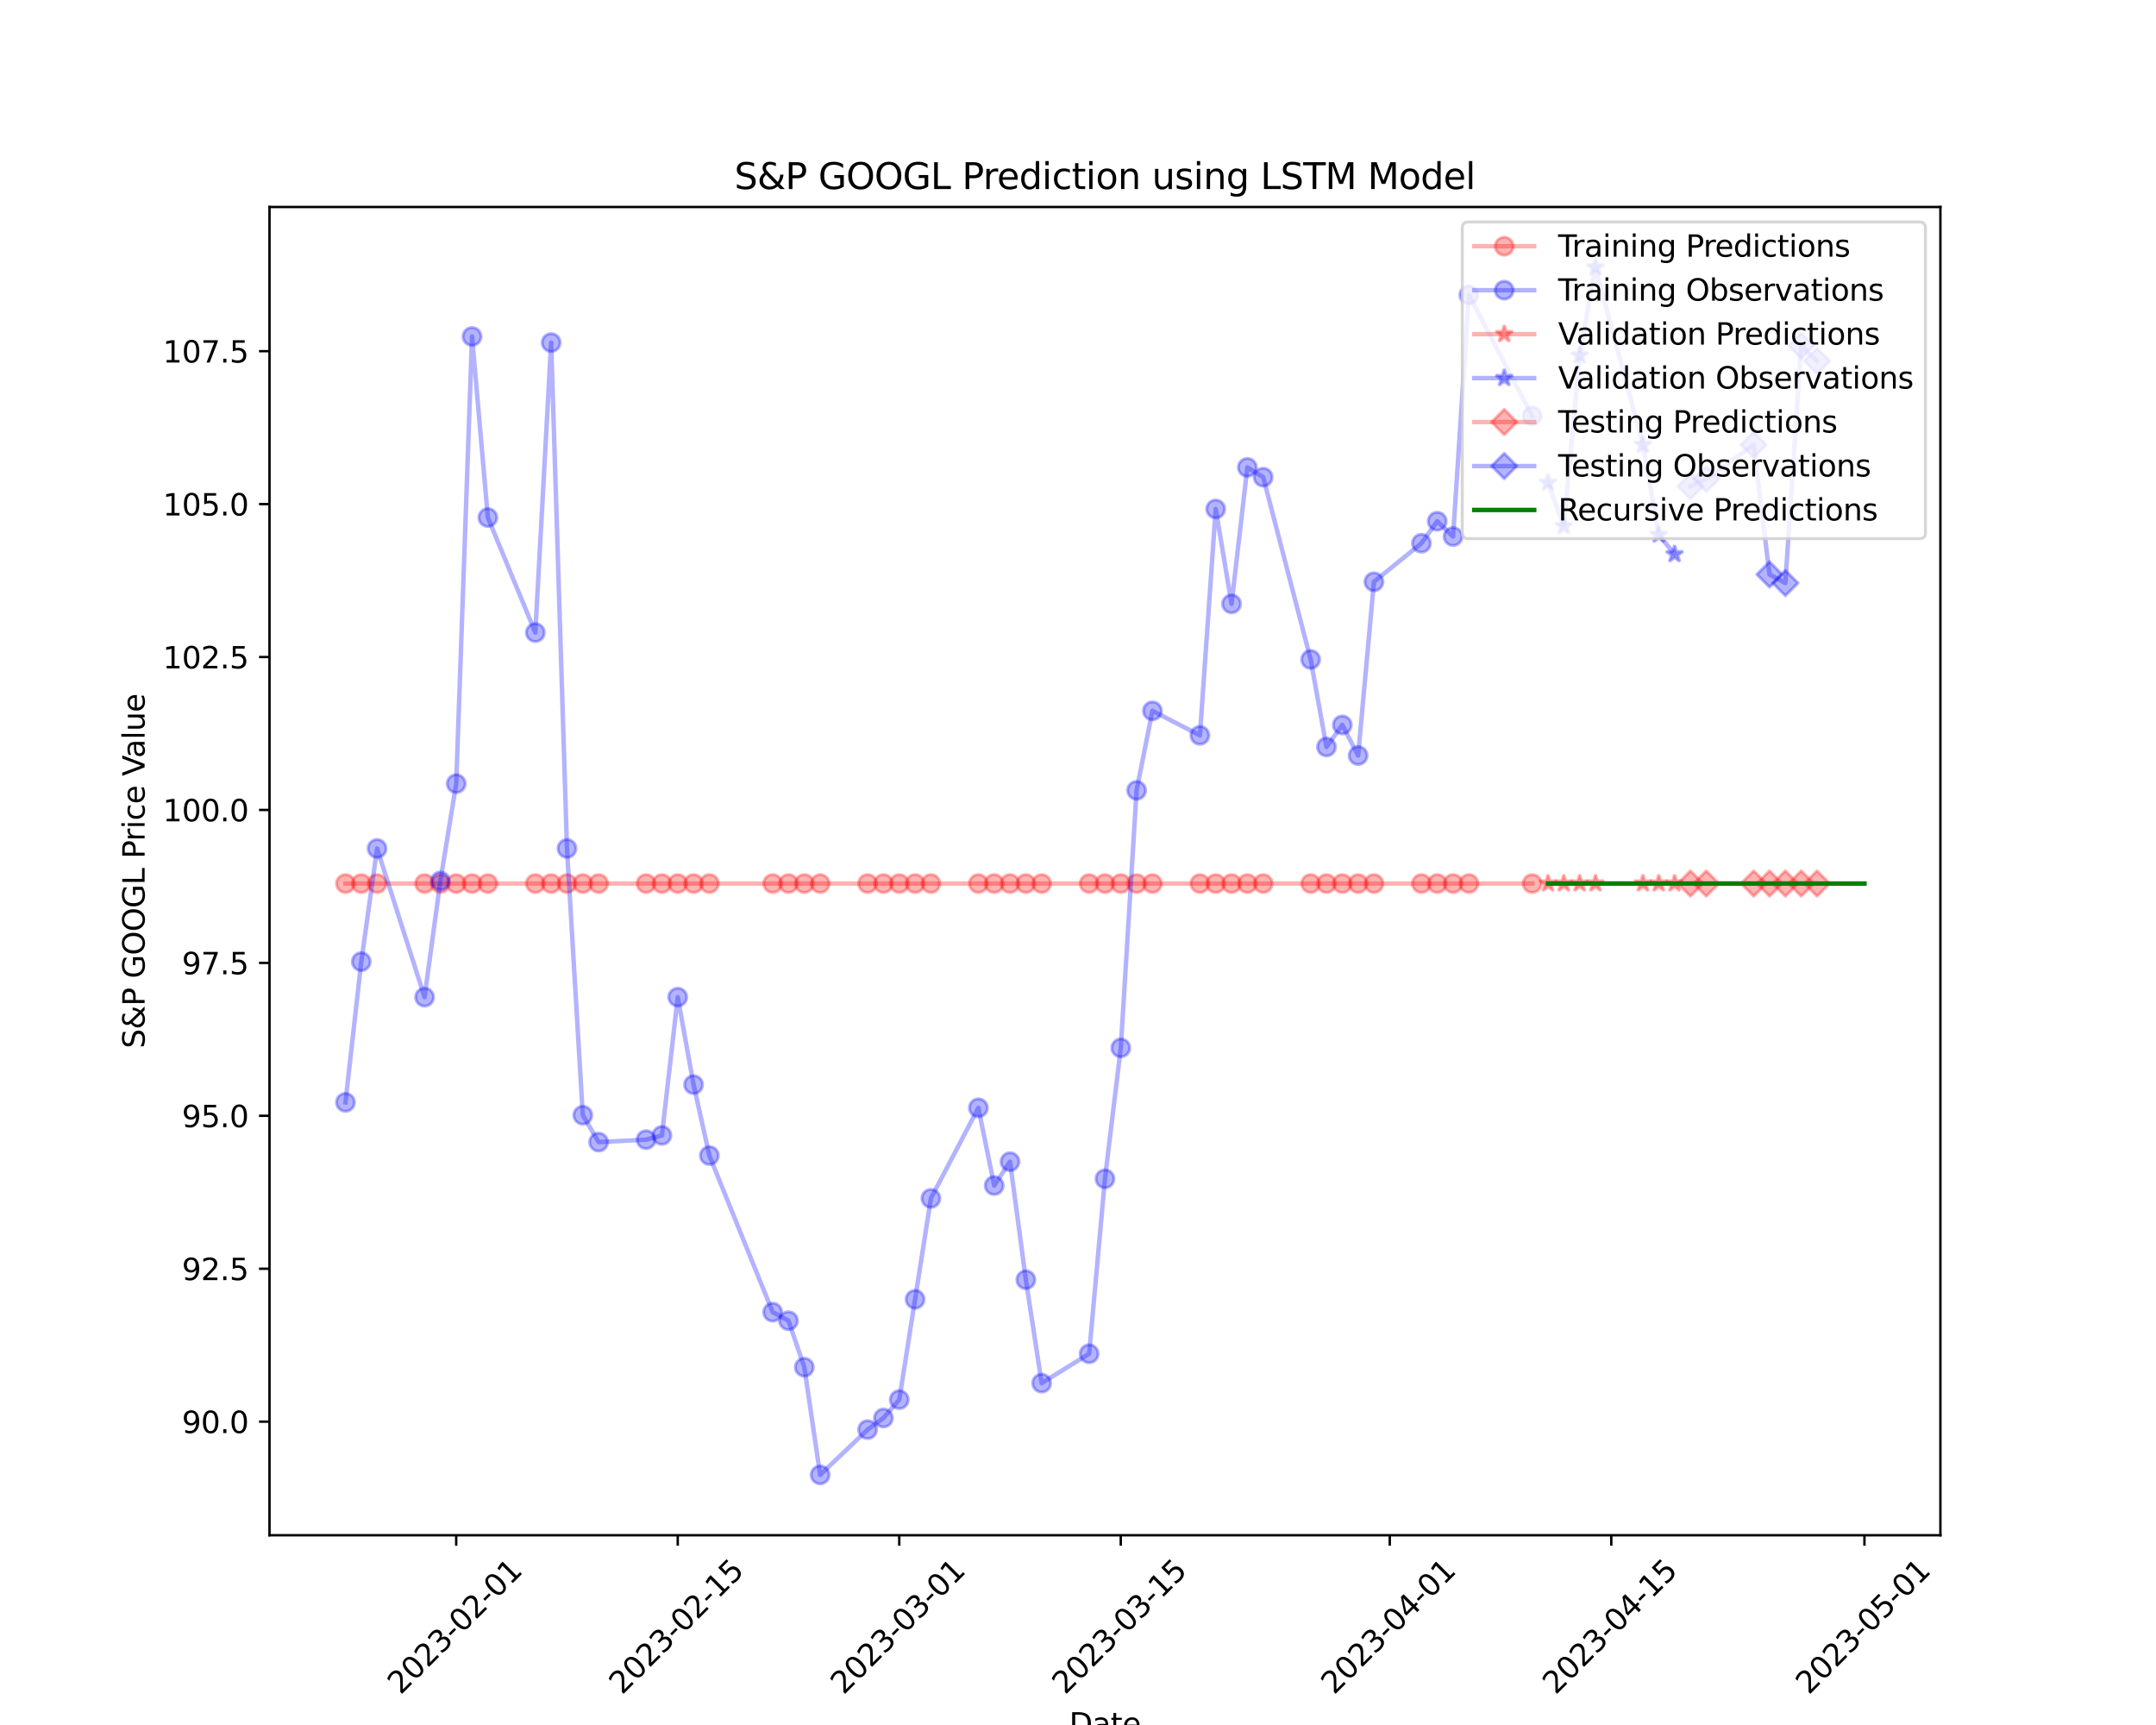 <?xml version="1.0" encoding="utf-8" standalone="no"?>
<!DOCTYPE svg PUBLIC "-//W3C//DTD SVG 1.1//EN"
  "http://www.w3.org/Graphics/SVG/1.1/DTD/svg11.dtd">
<svg xmlns:xlink="http://www.w3.org/1999/xlink" width="720pt" height="576pt" viewBox="0 0 720 576" xmlns="http://www.w3.org/2000/svg" version="1.1">
 <defs>
  <style type="text/css">*{stroke-linejoin: round; stroke-linecap: butt}</style>
 </defs>
 <g id="figure_1">
  <g id="patch_1">
   <path d="M 0 576 
L 720 576 
L 720 0 
L 0 0 
z
" style="fill: #ffffff"/>
  </g>
  <g id="axes_1">
   <g id="patch_2">
    <path d="M 90 512.64 
L 648 512.64 
L 648 69.12 
L 90 69.12 
z
" style="fill: #ffffff"/>
   </g>
   <g id="matplotlib.axis_1">
    <g id="xtick_1">
     <g id="line2d_1">
      <defs>
       <path id="m518ef165b6" d="M 0 0 
L 0 3.5 
" style="stroke: #000000; stroke-width: 0.8"/>
      </defs>
      <g>
       <use xlink:href="#m518ef165b6" x="152.352" y="512.64" style="stroke: #000000; stroke-width: 0.8"/>
      </g>
     </g>
     <g id="text_1">
      <!-- 2023-02-01 -->
      <g transform="translate(133.756 566.107) rotate(-45) scale(0.1 -0.1)">
       <defs>
        <path id="DejaVuSans-32" d="M 1228 531 
L 3431 531 
L 3431 0 
L 469 0 
L 469 531 
Q 828 903 1448 1529 
Q 2069 2156 2228 2338 
Q 2531 2678 2651 2914 
Q 2772 3150 2772 3378 
Q 2772 3750 2511 3984 
Q 2250 4219 1831 4219 
Q 1534 4219 1204 4116 
Q 875 4013 500 3803 
L 500 4441 
Q 881 4594 1212 4672 
Q 1544 4750 1819 4750 
Q 2544 4750 2975 4387 
Q 3406 4025 3406 3419 
Q 3406 3131 3298 2873 
Q 3191 2616 2906 2266 
Q 2828 2175 2409 1742 
Q 1991 1309 1228 531 
z
" transform="scale(0.016)"/>
        <path id="DejaVuSans-30" d="M 2034 4250 
Q 1547 4250 1301 3770 
Q 1056 3291 1056 2328 
Q 1056 1369 1301 889 
Q 1547 409 2034 409 
Q 2525 409 2770 889 
Q 3016 1369 3016 2328 
Q 3016 3291 2770 3770 
Q 2525 4250 2034 4250 
z
M 2034 4750 
Q 2819 4750 3233 4129 
Q 3647 3509 3647 2328 
Q 3647 1150 3233 529 
Q 2819 -91 2034 -91 
Q 1250 -91 836 529 
Q 422 1150 422 2328 
Q 422 3509 836 4129 
Q 1250 4750 2034 4750 
z
" transform="scale(0.016)"/>
        <path id="DejaVuSans-33" d="M 2597 2516 
Q 3050 2419 3304 2112 
Q 3559 1806 3559 1356 
Q 3559 666 3084 287 
Q 2609 -91 1734 -91 
Q 1441 -91 1130 -33 
Q 819 25 488 141 
L 488 750 
Q 750 597 1062 519 
Q 1375 441 1716 441 
Q 2309 441 2620 675 
Q 2931 909 2931 1356 
Q 2931 1769 2642 2001 
Q 2353 2234 1838 2234 
L 1294 2234 
L 1294 2753 
L 1863 2753 
Q 2328 2753 2575 2939 
Q 2822 3125 2822 3475 
Q 2822 3834 2567 4026 
Q 2313 4219 1838 4219 
Q 1578 4219 1281 4162 
Q 984 4106 628 3988 
L 628 4550 
Q 988 4650 1302 4700 
Q 1616 4750 1894 4750 
Q 2613 4750 3031 4423 
Q 3450 4097 3450 3541 
Q 3450 3153 3228 2886 
Q 3006 2619 2597 2516 
z
" transform="scale(0.016)"/>
        <path id="DejaVuSans-2d" d="M 313 2009 
L 1997 2009 
L 1997 1497 
L 313 1497 
L 313 2009 
z
" transform="scale(0.016)"/>
        <path id="DejaVuSans-31" d="M 794 531 
L 1825 531 
L 1825 4091 
L 703 3866 
L 703 4441 
L 1819 4666 
L 2450 4666 
L 2450 531 
L 3481 531 
L 3481 0 
L 794 0 
L 794 531 
z
" transform="scale(0.016)"/>
       </defs>
       <use xlink:href="#DejaVuSans-32"/>
       <use xlink:href="#DejaVuSans-30" x="63.623"/>
       <use xlink:href="#DejaVuSans-32" x="127.246"/>
       <use xlink:href="#DejaVuSans-33" x="190.869"/>
       <use xlink:href="#DejaVuSans-2d" x="254.492"/>
       <use xlink:href="#DejaVuSans-30" x="290.576"/>
       <use xlink:href="#DejaVuSans-32" x="354.199"/>
       <use xlink:href="#DejaVuSans-2d" x="417.822"/>
       <use xlink:href="#DejaVuSans-30" x="453.906"/>
       <use xlink:href="#DejaVuSans-31" x="517.529"/>
      </g>
     </g>
    </g>
    <g id="xtick_2">
     <g id="line2d_2">
      <g>
       <use xlink:href="#m518ef165b6" x="226.33" y="512.64" style="stroke: #000000; stroke-width: 0.8"/>
      </g>
     </g>
     <g id="text_2">
      <!-- 2023-02-15 -->
      <g transform="translate(207.734 566.107) rotate(-45) scale(0.1 -0.1)">
       <defs>
        <path id="DejaVuSans-35" d="M 691 4666 
L 3169 4666 
L 3169 4134 
L 1269 4134 
L 1269 2991 
Q 1406 3038 1543 3061 
Q 1681 3084 1819 3084 
Q 2600 3084 3056 2656 
Q 3513 2228 3513 1497 
Q 3513 744 3044 326 
Q 2575 -91 1722 -91 
Q 1428 -91 1123 -41 
Q 819 9 494 109 
L 494 744 
Q 775 591 1075 516 
Q 1375 441 1709 441 
Q 2250 441 2565 725 
Q 2881 1009 2881 1497 
Q 2881 1984 2565 2268 
Q 2250 2553 1709 2553 
Q 1456 2553 1204 2497 
Q 953 2441 691 2322 
L 691 4666 
z
" transform="scale(0.016)"/>
       </defs>
       <use xlink:href="#DejaVuSans-32"/>
       <use xlink:href="#DejaVuSans-30" x="63.623"/>
       <use xlink:href="#DejaVuSans-32" x="127.246"/>
       <use xlink:href="#DejaVuSans-33" x="190.869"/>
       <use xlink:href="#DejaVuSans-2d" x="254.492"/>
       <use xlink:href="#DejaVuSans-30" x="290.576"/>
       <use xlink:href="#DejaVuSans-32" x="354.199"/>
       <use xlink:href="#DejaVuSans-2d" x="417.822"/>
       <use xlink:href="#DejaVuSans-31" x="453.906"/>
       <use xlink:href="#DejaVuSans-35" x="517.529"/>
      </g>
     </g>
    </g>
    <g id="xtick_3">
     <g id="line2d_3">
      <g>
       <use xlink:href="#m518ef165b6" x="300.307" y="512.64" style="stroke: #000000; stroke-width: 0.8"/>
      </g>
     </g>
     <g id="text_3">
      <!-- 2023-03-01 -->
      <g transform="translate(281.711 566.107) rotate(-45) scale(0.1 -0.1)">
       <use xlink:href="#DejaVuSans-32"/>
       <use xlink:href="#DejaVuSans-30" x="63.623"/>
       <use xlink:href="#DejaVuSans-32" x="127.246"/>
       <use xlink:href="#DejaVuSans-33" x="190.869"/>
       <use xlink:href="#DejaVuSans-2d" x="254.492"/>
       <use xlink:href="#DejaVuSans-30" x="290.576"/>
       <use xlink:href="#DejaVuSans-33" x="354.199"/>
       <use xlink:href="#DejaVuSans-2d" x="417.822"/>
       <use xlink:href="#DejaVuSans-30" x="453.906"/>
       <use xlink:href="#DejaVuSans-31" x="517.529"/>
      </g>
     </g>
    </g>
    <g id="xtick_4">
     <g id="line2d_4">
      <g>
       <use xlink:href="#m518ef165b6" x="374.284" y="512.64" style="stroke: #000000; stroke-width: 0.8"/>
      </g>
     </g>
     <g id="text_4">
      <!-- 2023-03-15 -->
      <g transform="translate(355.688 566.107) rotate(-45) scale(0.1 -0.1)">
       <use xlink:href="#DejaVuSans-32"/>
       <use xlink:href="#DejaVuSans-30" x="63.623"/>
       <use xlink:href="#DejaVuSans-32" x="127.246"/>
       <use xlink:href="#DejaVuSans-33" x="190.869"/>
       <use xlink:href="#DejaVuSans-2d" x="254.492"/>
       <use xlink:href="#DejaVuSans-30" x="290.576"/>
       <use xlink:href="#DejaVuSans-33" x="354.199"/>
       <use xlink:href="#DejaVuSans-2d" x="417.822"/>
       <use xlink:href="#DejaVuSans-31" x="453.906"/>
       <use xlink:href="#DejaVuSans-35" x="517.529"/>
      </g>
     </g>
    </g>
    <g id="xtick_5">
     <g id="line2d_5">
      <g>
       <use xlink:href="#m518ef165b6" x="464.114" y="512.64" style="stroke: #000000; stroke-width: 0.8"/>
      </g>
     </g>
     <g id="text_5">
      <!-- 2023-04-01 -->
      <g transform="translate(445.518 566.107) rotate(-45) scale(0.1 -0.1)">
       <defs>
        <path id="DejaVuSans-34" d="M 2419 4116 
L 825 1625 
L 2419 1625 
L 2419 4116 
z
M 2253 4666 
L 3047 4666 
L 3047 1625 
L 3713 1625 
L 3713 1100 
L 3047 1100 
L 3047 0 
L 2419 0 
L 2419 1100 
L 313 1100 
L 313 1709 
L 2253 4666 
z
" transform="scale(0.016)"/>
       </defs>
       <use xlink:href="#DejaVuSans-32"/>
       <use xlink:href="#DejaVuSans-30" x="63.623"/>
       <use xlink:href="#DejaVuSans-32" x="127.246"/>
       <use xlink:href="#DejaVuSans-33" x="190.869"/>
       <use xlink:href="#DejaVuSans-2d" x="254.492"/>
       <use xlink:href="#DejaVuSans-30" x="290.576"/>
       <use xlink:href="#DejaVuSans-34" x="354.199"/>
       <use xlink:href="#DejaVuSans-2d" x="417.822"/>
       <use xlink:href="#DejaVuSans-30" x="453.906"/>
       <use xlink:href="#DejaVuSans-31" x="517.529"/>
      </g>
     </g>
    </g>
    <g id="xtick_6">
     <g id="line2d_6">
      <g>
       <use xlink:href="#m518ef165b6" x="538.091" y="512.64" style="stroke: #000000; stroke-width: 0.8"/>
      </g>
     </g>
     <g id="text_6">
      <!-- 2023-04-15 -->
      <g transform="translate(519.495 566.107) rotate(-45) scale(0.1 -0.1)">
       <use xlink:href="#DejaVuSans-32"/>
       <use xlink:href="#DejaVuSans-30" x="63.623"/>
       <use xlink:href="#DejaVuSans-32" x="127.246"/>
       <use xlink:href="#DejaVuSans-33" x="190.869"/>
       <use xlink:href="#DejaVuSans-2d" x="254.492"/>
       <use xlink:href="#DejaVuSans-30" x="290.576"/>
       <use xlink:href="#DejaVuSans-34" x="354.199"/>
       <use xlink:href="#DejaVuSans-2d" x="417.822"/>
       <use xlink:href="#DejaVuSans-31" x="453.906"/>
       <use xlink:href="#DejaVuSans-35" x="517.529"/>
      </g>
     </g>
    </g>
    <g id="xtick_7">
     <g id="line2d_7">
      <g>
       <use xlink:href="#m518ef165b6" x="622.636" y="512.64" style="stroke: #000000; stroke-width: 0.8"/>
      </g>
     </g>
     <g id="text_7">
      <!-- 2023-05-01 -->
      <g transform="translate(604.041 566.107) rotate(-45) scale(0.1 -0.1)">
       <use xlink:href="#DejaVuSans-32"/>
       <use xlink:href="#DejaVuSans-30" x="63.623"/>
       <use xlink:href="#DejaVuSans-32" x="127.246"/>
       <use xlink:href="#DejaVuSans-33" x="190.869"/>
       <use xlink:href="#DejaVuSans-2d" x="254.492"/>
       <use xlink:href="#DejaVuSans-30" x="290.576"/>
       <use xlink:href="#DejaVuSans-35" x="354.199"/>
       <use xlink:href="#DejaVuSans-2d" x="417.822"/>
       <use xlink:href="#DejaVuSans-30" x="453.906"/>
       <use xlink:href="#DejaVuSans-31" x="517.529"/>
      </g>
     </g>
    </g>
    <g id="text_8">
     <!-- Date -->
     <g transform="translate(357.049 579.176) scale(0.1 -0.1)">
      <defs>
       <path id="DejaVuSans-44" d="M 1259 4147 
L 1259 519 
L 2022 519 
Q 2988 519 3436 956 
Q 3884 1394 3884 2338 
Q 3884 3275 3436 3711 
Q 2988 4147 2022 4147 
L 1259 4147 
z
M 628 4666 
L 1925 4666 
Q 3281 4666 3915 4102 
Q 4550 3538 4550 2338 
Q 4550 1131 3912 565 
Q 3275 0 1925 0 
L 628 0 
L 628 4666 
z
" transform="scale(0.016)"/>
       <path id="DejaVuSans-61" d="M 2194 1759 
Q 1497 1759 1228 1600 
Q 959 1441 959 1056 
Q 959 750 1161 570 
Q 1363 391 1709 391 
Q 2188 391 2477 730 
Q 2766 1069 2766 1631 
L 2766 1759 
L 2194 1759 
z
M 3341 1997 
L 3341 0 
L 2766 0 
L 2766 531 
Q 2569 213 2275 61 
Q 1981 -91 1556 -91 
Q 1019 -91 701 211 
Q 384 513 384 1019 
Q 384 1609 779 1909 
Q 1175 2209 1959 2209 
L 2766 2209 
L 2766 2266 
Q 2766 2663 2505 2880 
Q 2244 3097 1772 3097 
Q 1472 3097 1187 3025 
Q 903 2953 641 2809 
L 641 3341 
Q 956 3463 1253 3523 
Q 1550 3584 1831 3584 
Q 2591 3584 2966 3190 
Q 3341 2797 3341 1997 
z
" transform="scale(0.016)"/>
       <path id="DejaVuSans-74" d="M 1172 4494 
L 1172 3500 
L 2356 3500 
L 2356 3053 
L 1172 3053 
L 1172 1153 
Q 1172 725 1289 603 
Q 1406 481 1766 481 
L 2356 481 
L 2356 0 
L 1766 0 
Q 1100 0 847 248 
Q 594 497 594 1153 
L 594 3053 
L 172 3053 
L 172 3500 
L 594 3500 
L 594 4494 
L 1172 4494 
z
" transform="scale(0.016)"/>
       <path id="DejaVuSans-65" d="M 3597 1894 
L 3597 1613 
L 953 1613 
Q 991 1019 1311 708 
Q 1631 397 2203 397 
Q 2534 397 2845 478 
Q 3156 559 3463 722 
L 3463 178 
Q 3153 47 2828 -22 
Q 2503 -91 2169 -91 
Q 1331 -91 842 396 
Q 353 884 353 1716 
Q 353 2575 817 3079 
Q 1281 3584 2069 3584 
Q 2775 3584 3186 3129 
Q 3597 2675 3597 1894 
z
M 3022 2063 
Q 3016 2534 2758 2815 
Q 2500 3097 2075 3097 
Q 1594 3097 1305 2825 
Q 1016 2553 972 2059 
L 3022 2063 
z
" transform="scale(0.016)"/>
      </defs>
      <use xlink:href="#DejaVuSans-44"/>
      <use xlink:href="#DejaVuSans-61" x="77.002"/>
      <use xlink:href="#DejaVuSans-74" x="138.281"/>
      <use xlink:href="#DejaVuSans-65" x="177.49"/>
     </g>
    </g>
   </g>
   <g id="matplotlib.axis_2">
    <g id="ytick_1">
     <g id="line2d_8">
      <defs>
       <path id="m9e99dabe31" d="M 0 0 
L -3.5 0 
" style="stroke: #000000; stroke-width: 0.8"/>
      </defs>
      <g>
       <use xlink:href="#m9e99dabe31" x="90" y="474.71" style="stroke: #000000; stroke-width: 0.8"/>
      </g>
     </g>
     <g id="text_9">
      <!-- 90.0 -->
      <g transform="translate(60.734 478.509) scale(0.1 -0.1)">
       <defs>
        <path id="DejaVuSans-39" d="M 703 97 
L 703 672 
Q 941 559 1184 500 
Q 1428 441 1663 441 
Q 2288 441 2617 861 
Q 2947 1281 2994 2138 
Q 2813 1869 2534 1725 
Q 2256 1581 1919 1581 
Q 1219 1581 811 2004 
Q 403 2428 403 3163 
Q 403 3881 828 4315 
Q 1253 4750 1959 4750 
Q 2769 4750 3195 4129 
Q 3622 3509 3622 2328 
Q 3622 1225 3098 567 
Q 2575 -91 1691 -91 
Q 1453 -91 1209 -44 
Q 966 3 703 97 
z
M 1959 2075 
Q 2384 2075 2632 2365 
Q 2881 2656 2881 3163 
Q 2881 3666 2632 3958 
Q 2384 4250 1959 4250 
Q 1534 4250 1286 3958 
Q 1038 3666 1038 3163 
Q 1038 2656 1286 2365 
Q 1534 2075 1959 2075 
z
" transform="scale(0.016)"/>
        <path id="DejaVuSans-2e" d="M 684 794 
L 1344 794 
L 1344 0 
L 684 0 
L 684 794 
z
" transform="scale(0.016)"/>
       </defs>
       <use xlink:href="#DejaVuSans-39"/>
       <use xlink:href="#DejaVuSans-30" x="63.623"/>
       <use xlink:href="#DejaVuSans-2e" x="127.246"/>
       <use xlink:href="#DejaVuSans-30" x="159.033"/>
      </g>
     </g>
    </g>
    <g id="ytick_2">
     <g id="line2d_9">
      <g>
       <use xlink:href="#m9e99dabe31" x="90" y="423.646" style="stroke: #000000; stroke-width: 0.8"/>
      </g>
     </g>
     <g id="text_10">
      <!-- 92.5 -->
      <g transform="translate(60.734 427.445) scale(0.1 -0.1)">
       <use xlink:href="#DejaVuSans-39"/>
       <use xlink:href="#DejaVuSans-32" x="63.623"/>
       <use xlink:href="#DejaVuSans-2e" x="127.246"/>
       <use xlink:href="#DejaVuSans-35" x="159.033"/>
      </g>
     </g>
    </g>
    <g id="ytick_3">
     <g id="line2d_10">
      <g>
       <use xlink:href="#m9e99dabe31" x="90" y="372.582" style="stroke: #000000; stroke-width: 0.8"/>
      </g>
     </g>
     <g id="text_11">
      <!-- 95.0 -->
      <g transform="translate(60.734 376.381) scale(0.1 -0.1)">
       <use xlink:href="#DejaVuSans-39"/>
       <use xlink:href="#DejaVuSans-35" x="63.623"/>
       <use xlink:href="#DejaVuSans-2e" x="127.246"/>
       <use xlink:href="#DejaVuSans-30" x="159.033"/>
      </g>
     </g>
    </g>
    <g id="ytick_4">
     <g id="line2d_11">
      <g>
       <use xlink:href="#m9e99dabe31" x="90" y="321.518" style="stroke: #000000; stroke-width: 0.8"/>
      </g>
     </g>
     <g id="text_12">
      <!-- 97.5 -->
      <g transform="translate(60.734 325.318) scale(0.1 -0.1)">
       <defs>
        <path id="DejaVuSans-37" d="M 525 4666 
L 3525 4666 
L 3525 4397 
L 1831 0 
L 1172 0 
L 2766 4134 
L 525 4134 
L 525 4666 
z
" transform="scale(0.016)"/>
       </defs>
       <use xlink:href="#DejaVuSans-39"/>
       <use xlink:href="#DejaVuSans-37" x="63.623"/>
       <use xlink:href="#DejaVuSans-2e" x="127.246"/>
       <use xlink:href="#DejaVuSans-35" x="159.033"/>
      </g>
     </g>
    </g>
    <g id="ytick_5">
     <g id="line2d_12">
      <g>
       <use xlink:href="#m9e99dabe31" x="90" y="270.454" style="stroke: #000000; stroke-width: 0.8"/>
      </g>
     </g>
     <g id="text_13">
      <!-- 100.0 -->
      <g transform="translate(54.372 274.254) scale(0.1 -0.1)">
       <use xlink:href="#DejaVuSans-31"/>
       <use xlink:href="#DejaVuSans-30" x="63.623"/>
       <use xlink:href="#DejaVuSans-30" x="127.246"/>
       <use xlink:href="#DejaVuSans-2e" x="190.869"/>
       <use xlink:href="#DejaVuSans-30" x="222.656"/>
      </g>
     </g>
    </g>
    <g id="ytick_6">
     <g id="line2d_13">
      <g>
       <use xlink:href="#m9e99dabe31" x="90" y="219.391" style="stroke: #000000; stroke-width: 0.8"/>
      </g>
     </g>
     <g id="text_14">
      <!-- 102.5 -->
      <g transform="translate(54.372 223.19) scale(0.1 -0.1)">
       <use xlink:href="#DejaVuSans-31"/>
       <use xlink:href="#DejaVuSans-30" x="63.623"/>
       <use xlink:href="#DejaVuSans-32" x="127.246"/>
       <use xlink:href="#DejaVuSans-2e" x="190.869"/>
       <use xlink:href="#DejaVuSans-35" x="222.656"/>
      </g>
     </g>
    </g>
    <g id="ytick_7">
     <g id="line2d_14">
      <g>
       <use xlink:href="#m9e99dabe31" x="90" y="168.327" style="stroke: #000000; stroke-width: 0.8"/>
      </g>
     </g>
     <g id="text_15">
      <!-- 105.0 -->
      <g transform="translate(54.372 172.126) scale(0.1 -0.1)">
       <use xlink:href="#DejaVuSans-31"/>
       <use xlink:href="#DejaVuSans-30" x="63.623"/>
       <use xlink:href="#DejaVuSans-35" x="127.246"/>
       <use xlink:href="#DejaVuSans-2e" x="190.869"/>
       <use xlink:href="#DejaVuSans-30" x="222.656"/>
      </g>
     </g>
    </g>
    <g id="ytick_8">
     <g id="line2d_15">
      <g>
       <use xlink:href="#m9e99dabe31" x="90" y="117.263" style="stroke: #000000; stroke-width: 0.8"/>
      </g>
     </g>
     <g id="text_16">
      <!-- 107.5 -->
      <g transform="translate(54.372 121.062) scale(0.1 -0.1)">
       <use xlink:href="#DejaVuSans-31"/>
       <use xlink:href="#DejaVuSans-30" x="63.623"/>
       <use xlink:href="#DejaVuSans-37" x="127.246"/>
       <use xlink:href="#DejaVuSans-2e" x="190.869"/>
       <use xlink:href="#DejaVuSans-35" x="222.656"/>
      </g>
     </g>
    </g>
    <g id="text_17">
     <!-- S&amp;P GOOGL Price Value -->
     <g transform="translate(48.292 350.071) rotate(-90) scale(0.1 -0.1)">
      <defs>
       <path id="DejaVuSans-53" d="M 3425 4513 
L 3425 3897 
Q 3066 4069 2747 4153 
Q 2428 4238 2131 4238 
Q 1616 4238 1336 4038 
Q 1056 3838 1056 3469 
Q 1056 3159 1242 3001 
Q 1428 2844 1947 2747 
L 2328 2669 
Q 3034 2534 3370 2195 
Q 3706 1856 3706 1288 
Q 3706 609 3251 259 
Q 2797 -91 1919 -91 
Q 1588 -91 1214 -16 
Q 841 59 441 206 
L 441 856 
Q 825 641 1194 531 
Q 1563 422 1919 422 
Q 2459 422 2753 634 
Q 3047 847 3047 1241 
Q 3047 1584 2836 1778 
Q 2625 1972 2144 2069 
L 1759 2144 
Q 1053 2284 737 2584 
Q 422 2884 422 3419 
Q 422 4038 858 4394 
Q 1294 4750 2059 4750 
Q 2388 4750 2728 4690 
Q 3069 4631 3425 4513 
z
" transform="scale(0.016)"/>
       <path id="DejaVuSans-26" d="M 1556 2509 
Q 1272 2256 1139 2004 
Q 1006 1753 1006 1478 
Q 1006 1022 1337 719 
Q 1669 416 2169 416 
Q 2466 416 2725 514 
Q 2984 613 3213 813 
L 1556 2509 
z
M 1997 2859 
L 3584 1234 
Q 3769 1513 3872 1830 
Q 3975 2147 3994 2503 
L 4575 2503 
Q 4538 2091 4375 1687 
Q 4213 1284 3922 891 
L 4794 0 
L 4006 0 
L 3559 459 
Q 3234 181 2878 45 
Q 2522 -91 2113 -91 
Q 1359 -91 881 339 
Q 403 769 403 1441 
Q 403 1841 612 2192 
Q 822 2544 1241 2853 
Q 1091 3050 1012 3245 
Q 934 3441 934 3628 
Q 934 4134 1281 4442 
Q 1628 4750 2203 4750 
Q 2463 4750 2720 4694 
Q 2978 4638 3244 4525 
L 3244 3956 
Q 2972 4103 2725 4179 
Q 2478 4256 2266 4256 
Q 1938 4256 1733 4082 
Q 1528 3909 1528 3634 
Q 1528 3475 1620 3314 
Q 1713 3153 1997 2859 
z
" transform="scale(0.016)"/>
       <path id="DejaVuSans-50" d="M 1259 4147 
L 1259 2394 
L 2053 2394 
Q 2494 2394 2734 2622 
Q 2975 2850 2975 3272 
Q 2975 3691 2734 3919 
Q 2494 4147 2053 4147 
L 1259 4147 
z
M 628 4666 
L 2053 4666 
Q 2838 4666 3239 4311 
Q 3641 3956 3641 3272 
Q 3641 2581 3239 2228 
Q 2838 1875 2053 1875 
L 1259 1875 
L 1259 0 
L 628 0 
L 628 4666 
z
" transform="scale(0.016)"/>
       <path id="DejaVuSans-20" transform="scale(0.016)"/>
       <path id="DejaVuSans-47" d="M 3809 666 
L 3809 1919 
L 2778 1919 
L 2778 2438 
L 4434 2438 
L 4434 434 
Q 4069 175 3628 42 
Q 3188 -91 2688 -91 
Q 1594 -91 976 548 
Q 359 1188 359 2328 
Q 359 3472 976 4111 
Q 1594 4750 2688 4750 
Q 3144 4750 3555 4637 
Q 3966 4525 4313 4306 
L 4313 3634 
Q 3963 3931 3569 4081 
Q 3175 4231 2741 4231 
Q 1884 4231 1454 3753 
Q 1025 3275 1025 2328 
Q 1025 1384 1454 906 
Q 1884 428 2741 428 
Q 3075 428 3337 486 
Q 3600 544 3809 666 
z
" transform="scale(0.016)"/>
       <path id="DejaVuSans-4f" d="M 2522 4238 
Q 1834 4238 1429 3725 
Q 1025 3213 1025 2328 
Q 1025 1447 1429 934 
Q 1834 422 2522 422 
Q 3209 422 3611 934 
Q 4013 1447 4013 2328 
Q 4013 3213 3611 3725 
Q 3209 4238 2522 4238 
z
M 2522 4750 
Q 3503 4750 4090 4092 
Q 4678 3434 4678 2328 
Q 4678 1225 4090 567 
Q 3503 -91 2522 -91 
Q 1538 -91 948 565 
Q 359 1222 359 2328 
Q 359 3434 948 4092 
Q 1538 4750 2522 4750 
z
" transform="scale(0.016)"/>
       <path id="DejaVuSans-4c" d="M 628 4666 
L 1259 4666 
L 1259 531 
L 3531 531 
L 3531 0 
L 628 0 
L 628 4666 
z
" transform="scale(0.016)"/>
       <path id="DejaVuSans-72" d="M 2631 2963 
Q 2534 3019 2420 3045 
Q 2306 3072 2169 3072 
Q 1681 3072 1420 2755 
Q 1159 2438 1159 1844 
L 1159 0 
L 581 0 
L 581 3500 
L 1159 3500 
L 1159 2956 
Q 1341 3275 1631 3429 
Q 1922 3584 2338 3584 
Q 2397 3584 2469 3576 
Q 2541 3569 2628 3553 
L 2631 2963 
z
" transform="scale(0.016)"/>
       <path id="DejaVuSans-69" d="M 603 3500 
L 1178 3500 
L 1178 0 
L 603 0 
L 603 3500 
z
M 603 4863 
L 1178 4863 
L 1178 4134 
L 603 4134 
L 603 4863 
z
" transform="scale(0.016)"/>
       <path id="DejaVuSans-63" d="M 3122 3366 
L 3122 2828 
Q 2878 2963 2633 3030 
Q 2388 3097 2138 3097 
Q 1578 3097 1268 2742 
Q 959 2388 959 1747 
Q 959 1106 1268 751 
Q 1578 397 2138 397 
Q 2388 397 2633 464 
Q 2878 531 3122 666 
L 3122 134 
Q 2881 22 2623 -34 
Q 2366 -91 2075 -91 
Q 1284 -91 818 406 
Q 353 903 353 1747 
Q 353 2603 823 3093 
Q 1294 3584 2113 3584 
Q 2378 3584 2631 3529 
Q 2884 3475 3122 3366 
z
" transform="scale(0.016)"/>
       <path id="DejaVuSans-56" d="M 1831 0 
L 50 4666 
L 709 4666 
L 2188 738 
L 3669 4666 
L 4325 4666 
L 2547 0 
L 1831 0 
z
" transform="scale(0.016)"/>
       <path id="DejaVuSans-6c" d="M 603 4863 
L 1178 4863 
L 1178 0 
L 603 0 
L 603 4863 
z
" transform="scale(0.016)"/>
       <path id="DejaVuSans-75" d="M 544 1381 
L 544 3500 
L 1119 3500 
L 1119 1403 
Q 1119 906 1312 657 
Q 1506 409 1894 409 
Q 2359 409 2629 706 
Q 2900 1003 2900 1516 
L 2900 3500 
L 3475 3500 
L 3475 0 
L 2900 0 
L 2900 538 
Q 2691 219 2414 64 
Q 2138 -91 1772 -91 
Q 1169 -91 856 284 
Q 544 659 544 1381 
z
M 1991 3584 
L 1991 3584 
z
" transform="scale(0.016)"/>
      </defs>
      <use xlink:href="#DejaVuSans-53"/>
      <use xlink:href="#DejaVuSans-26" x="63.477"/>
      <use xlink:href="#DejaVuSans-50" x="141.455"/>
      <use xlink:href="#DejaVuSans-20" x="201.758"/>
      <use xlink:href="#DejaVuSans-47" x="233.545"/>
      <use xlink:href="#DejaVuSans-4f" x="311.035"/>
      <use xlink:href="#DejaVuSans-4f" x="389.746"/>
      <use xlink:href="#DejaVuSans-47" x="468.457"/>
      <use xlink:href="#DejaVuSans-4c" x="545.947"/>
      <use xlink:href="#DejaVuSans-20" x="601.66"/>
      <use xlink:href="#DejaVuSans-50" x="633.447"/>
      <use xlink:href="#DejaVuSans-72" x="692"/>
      <use xlink:href="#DejaVuSans-69" x="733.113"/>
      <use xlink:href="#DejaVuSans-63" x="760.896"/>
      <use xlink:href="#DejaVuSans-65" x="815.877"/>
      <use xlink:href="#DejaVuSans-20" x="877.4"/>
      <use xlink:href="#DejaVuSans-56" x="909.188"/>
      <use xlink:href="#DejaVuSans-61" x="969.846"/>
      <use xlink:href="#DejaVuSans-6c" x="1031.125"/>
      <use xlink:href="#DejaVuSans-75" x="1058.908"/>
      <use xlink:href="#DejaVuSans-65" x="1122.287"/>
     </g>
    </g>
   </g>
   <g id="line2d_16">
    <path d="M 115.364 295.024 
L 120.648 295.024 
L 125.932 295.024 
L 141.784 295.024 
L 147.068 295.024 
L 152.352 295.024 
L 157.636 295.024 
L 162.92 295.024 
L 178.773 295.024 
L 184.057 295.024 
L 189.341 295.024 
L 194.625 295.024 
L 199.909 295.024 
L 215.761 295.024 
L 221.045 295.024 
L 226.33 295.024 
L 231.614 295.024 
L 236.898 295.024 
L 258.034 295.024 
L 263.318 295.024 
L 268.602 295.024 
L 273.886 295.024 
L 289.739 295.024 
L 295.023 295.024 
L 300.307 295.024 
L 305.591 295.024 
L 310.875 295.024 
L 326.727 295.024 
L 332.011 295.024 
L 337.295 295.024 
L 342.58 295.024 
L 347.864 295.024 
L 363.716 295.024 
L 369 295.024 
L 374.284 295.024 
L 379.568 295.024 
L 384.852 295.024 
L 400.705 295.024 
L 405.989 295.024 
L 411.273 295.024 
L 416.557 295.024 
L 421.841 295.024 
L 437.693 295.024 
L 442.977 295.024 
L 448.261 295.024 
L 453.545 295.024 
L 458.83 295.024 
L 474.682 295.024 
L 479.966 295.024 
L 485.25 295.024 
L 490.534 295.024 
L 511.67 295.024 
" clip-path="url(#p9ead0af7c3)" style="fill: none; stroke: #ff0000; stroke-opacity: 0.3; stroke-width: 1.5; stroke-linecap: square"/>
    <defs>
     <path id="mc2d025abcf" d="M 0 3 
C 0.796 3 1.559 2.684 2.121 2.121 
C 2.684 1.559 3 0.796 3 0 
C 3 -0.796 2.684 -1.559 2.121 -2.121 
C 1.559 -2.684 0.796 -3 0 -3 
C -0.796 -3 -1.559 -2.684 -2.121 -2.121 
C -2.684 -1.559 -3 -0.796 -3 0 
C -3 0.796 -2.684 1.559 -2.121 2.121 
C -1.559 2.684 -0.796 3 0 3 
z
" style="stroke: #ff0000; stroke-opacity: 0.3"/>
    </defs>
    <g clip-path="url(#p9ead0af7c3)">
     <use xlink:href="#mc2d025abcf" x="115.364" y="295.024" style="fill: #ff0000; fill-opacity: 0.3; stroke: #ff0000; stroke-opacity: 0.3"/>
     <use xlink:href="#mc2d025abcf" x="120.648" y="295.024" style="fill: #ff0000; fill-opacity: 0.3; stroke: #ff0000; stroke-opacity: 0.3"/>
     <use xlink:href="#mc2d025abcf" x="125.932" y="295.024" style="fill: #ff0000; fill-opacity: 0.3; stroke: #ff0000; stroke-opacity: 0.3"/>
     <use xlink:href="#mc2d025abcf" x="141.784" y="295.024" style="fill: #ff0000; fill-opacity: 0.3; stroke: #ff0000; stroke-opacity: 0.3"/>
     <use xlink:href="#mc2d025abcf" x="147.068" y="295.024" style="fill: #ff0000; fill-opacity: 0.3; stroke: #ff0000; stroke-opacity: 0.3"/>
     <use xlink:href="#mc2d025abcf" x="152.352" y="295.024" style="fill: #ff0000; fill-opacity: 0.3; stroke: #ff0000; stroke-opacity: 0.3"/>
     <use xlink:href="#mc2d025abcf" x="157.636" y="295.024" style="fill: #ff0000; fill-opacity: 0.3; stroke: #ff0000; stroke-opacity: 0.3"/>
     <use xlink:href="#mc2d025abcf" x="162.92" y="295.024" style="fill: #ff0000; fill-opacity: 0.3; stroke: #ff0000; stroke-opacity: 0.3"/>
     <use xlink:href="#mc2d025abcf" x="178.773" y="295.024" style="fill: #ff0000; fill-opacity: 0.3; stroke: #ff0000; stroke-opacity: 0.3"/>
     <use xlink:href="#mc2d025abcf" x="184.057" y="295.024" style="fill: #ff0000; fill-opacity: 0.3; stroke: #ff0000; stroke-opacity: 0.3"/>
     <use xlink:href="#mc2d025abcf" x="189.341" y="295.024" style="fill: #ff0000; fill-opacity: 0.3; stroke: #ff0000; stroke-opacity: 0.3"/>
     <use xlink:href="#mc2d025abcf" x="194.625" y="295.024" style="fill: #ff0000; fill-opacity: 0.3; stroke: #ff0000; stroke-opacity: 0.3"/>
     <use xlink:href="#mc2d025abcf" x="199.909" y="295.024" style="fill: #ff0000; fill-opacity: 0.3; stroke: #ff0000; stroke-opacity: 0.3"/>
     <use xlink:href="#mc2d025abcf" x="215.761" y="295.024" style="fill: #ff0000; fill-opacity: 0.3; stroke: #ff0000; stroke-opacity: 0.3"/>
     <use xlink:href="#mc2d025abcf" x="221.045" y="295.024" style="fill: #ff0000; fill-opacity: 0.3; stroke: #ff0000; stroke-opacity: 0.3"/>
     <use xlink:href="#mc2d025abcf" x="226.33" y="295.024" style="fill: #ff0000; fill-opacity: 0.3; stroke: #ff0000; stroke-opacity: 0.3"/>
     <use xlink:href="#mc2d025abcf" x="231.614" y="295.024" style="fill: #ff0000; fill-opacity: 0.3; stroke: #ff0000; stroke-opacity: 0.3"/>
     <use xlink:href="#mc2d025abcf" x="236.898" y="295.024" style="fill: #ff0000; fill-opacity: 0.3; stroke: #ff0000; stroke-opacity: 0.3"/>
     <use xlink:href="#mc2d025abcf" x="258.034" y="295.024" style="fill: #ff0000; fill-opacity: 0.3; stroke: #ff0000; stroke-opacity: 0.3"/>
     <use xlink:href="#mc2d025abcf" x="263.318" y="295.024" style="fill: #ff0000; fill-opacity: 0.3; stroke: #ff0000; stroke-opacity: 0.3"/>
     <use xlink:href="#mc2d025abcf" x="268.602" y="295.024" style="fill: #ff0000; fill-opacity: 0.3; stroke: #ff0000; stroke-opacity: 0.3"/>
     <use xlink:href="#mc2d025abcf" x="273.886" y="295.024" style="fill: #ff0000; fill-opacity: 0.3; stroke: #ff0000; stroke-opacity: 0.3"/>
     <use xlink:href="#mc2d025abcf" x="289.739" y="295.024" style="fill: #ff0000; fill-opacity: 0.3; stroke: #ff0000; stroke-opacity: 0.3"/>
     <use xlink:href="#mc2d025abcf" x="295.023" y="295.024" style="fill: #ff0000; fill-opacity: 0.3; stroke: #ff0000; stroke-opacity: 0.3"/>
     <use xlink:href="#mc2d025abcf" x="300.307" y="295.024" style="fill: #ff0000; fill-opacity: 0.3; stroke: #ff0000; stroke-opacity: 0.3"/>
     <use xlink:href="#mc2d025abcf" x="305.591" y="295.024" style="fill: #ff0000; fill-opacity: 0.3; stroke: #ff0000; stroke-opacity: 0.3"/>
     <use xlink:href="#mc2d025abcf" x="310.875" y="295.024" style="fill: #ff0000; fill-opacity: 0.3; stroke: #ff0000; stroke-opacity: 0.3"/>
     <use xlink:href="#mc2d025abcf" x="326.727" y="295.024" style="fill: #ff0000; fill-opacity: 0.3; stroke: #ff0000; stroke-opacity: 0.3"/>
     <use xlink:href="#mc2d025abcf" x="332.011" y="295.024" style="fill: #ff0000; fill-opacity: 0.3; stroke: #ff0000; stroke-opacity: 0.3"/>
     <use xlink:href="#mc2d025abcf" x="337.295" y="295.024" style="fill: #ff0000; fill-opacity: 0.3; stroke: #ff0000; stroke-opacity: 0.3"/>
     <use xlink:href="#mc2d025abcf" x="342.58" y="295.024" style="fill: #ff0000; fill-opacity: 0.3; stroke: #ff0000; stroke-opacity: 0.3"/>
     <use xlink:href="#mc2d025abcf" x="347.864" y="295.024" style="fill: #ff0000; fill-opacity: 0.3; stroke: #ff0000; stroke-opacity: 0.3"/>
     <use xlink:href="#mc2d025abcf" x="363.716" y="295.024" style="fill: #ff0000; fill-opacity: 0.3; stroke: #ff0000; stroke-opacity: 0.3"/>
     <use xlink:href="#mc2d025abcf" x="369" y="295.024" style="fill: #ff0000; fill-opacity: 0.3; stroke: #ff0000; stroke-opacity: 0.3"/>
     <use xlink:href="#mc2d025abcf" x="374.284" y="295.024" style="fill: #ff0000; fill-opacity: 0.3; stroke: #ff0000; stroke-opacity: 0.3"/>
     <use xlink:href="#mc2d025abcf" x="379.568" y="295.024" style="fill: #ff0000; fill-opacity: 0.3; stroke: #ff0000; stroke-opacity: 0.3"/>
     <use xlink:href="#mc2d025abcf" x="384.852" y="295.024" style="fill: #ff0000; fill-opacity: 0.3; stroke: #ff0000; stroke-opacity: 0.3"/>
     <use xlink:href="#mc2d025abcf" x="400.705" y="295.024" style="fill: #ff0000; fill-opacity: 0.3; stroke: #ff0000; stroke-opacity: 0.3"/>
     <use xlink:href="#mc2d025abcf" x="405.989" y="295.024" style="fill: #ff0000; fill-opacity: 0.3; stroke: #ff0000; stroke-opacity: 0.3"/>
     <use xlink:href="#mc2d025abcf" x="411.273" y="295.024" style="fill: #ff0000; fill-opacity: 0.3; stroke: #ff0000; stroke-opacity: 0.3"/>
     <use xlink:href="#mc2d025abcf" x="416.557" y="295.024" style="fill: #ff0000; fill-opacity: 0.3; stroke: #ff0000; stroke-opacity: 0.3"/>
     <use xlink:href="#mc2d025abcf" x="421.841" y="295.024" style="fill: #ff0000; fill-opacity: 0.3; stroke: #ff0000; stroke-opacity: 0.3"/>
     <use xlink:href="#mc2d025abcf" x="437.693" y="295.024" style="fill: #ff0000; fill-opacity: 0.3; stroke: #ff0000; stroke-opacity: 0.3"/>
     <use xlink:href="#mc2d025abcf" x="442.977" y="295.024" style="fill: #ff0000; fill-opacity: 0.3; stroke: #ff0000; stroke-opacity: 0.3"/>
     <use xlink:href="#mc2d025abcf" x="448.261" y="295.024" style="fill: #ff0000; fill-opacity: 0.3; stroke: #ff0000; stroke-opacity: 0.3"/>
     <use xlink:href="#mc2d025abcf" x="453.545" y="295.024" style="fill: #ff0000; fill-opacity: 0.3; stroke: #ff0000; stroke-opacity: 0.3"/>
     <use xlink:href="#mc2d025abcf" x="458.83" y="295.024" style="fill: #ff0000; fill-opacity: 0.3; stroke: #ff0000; stroke-opacity: 0.3"/>
     <use xlink:href="#mc2d025abcf" x="474.682" y="295.024" style="fill: #ff0000; fill-opacity: 0.3; stroke: #ff0000; stroke-opacity: 0.3"/>
     <use xlink:href="#mc2d025abcf" x="479.966" y="295.024" style="fill: #ff0000; fill-opacity: 0.3; stroke: #ff0000; stroke-opacity: 0.3"/>
     <use xlink:href="#mc2d025abcf" x="485.25" y="295.024" style="fill: #ff0000; fill-opacity: 0.3; stroke: #ff0000; stroke-opacity: 0.3"/>
     <use xlink:href="#mc2d025abcf" x="490.534" y="295.024" style="fill: #ff0000; fill-opacity: 0.3; stroke: #ff0000; stroke-opacity: 0.3"/>
     <use xlink:href="#mc2d025abcf" x="511.67" y="295.024" style="fill: #ff0000; fill-opacity: 0.3; stroke: #ff0000; stroke-opacity: 0.3"/>
    </g>
   </g>
   <g id="line2d_17">
    <path d="M 115.364 368.088 
L 120.648 321.11 
L 125.932 283.322 
L 141.784 332.957 
L 147.068 294.148 
L 152.352 261.671 
L 157.636 112.361 
L 162.92 172.82 
L 178.773 211.22 
L 184.057 114.403 
L 189.341 283.322 
L 194.625 372.378 
L 199.909 381.365 
L 215.761 380.548 
L 221.045 379.118 
L 226.33 332.957 
L 231.614 362.165 
L 236.898 385.859 
L 258.034 438.148 
L 263.318 441.008 
L 268.602 456.531 
L 273.886 492.48 
L 289.739 477.365 
L 295.023 473.484 
L 300.307 467.357 
L 305.591 433.859 
L 310.875 400.157 
L 326.727 369.927 
L 332.011 395.867 
L 337.295 387.901 
L 342.58 427.323 
L 347.864 461.842 
L 363.716 452.037 
L 369 393.62 
L 374.284 349.91 
L 379.568 263.918 
L 384.852 237.365 
L 400.705 245.535 
L 405.989 169.961 
L 411.273 201.62 
L 416.557 156.072 
L 421.841 159.34 
L 437.693 220.208 
L 442.977 249.416 
L 448.261 242.063 
L 453.545 252.276 
L 458.83 194.267 
L 474.682 181.399 
L 479.966 174.046 
L 485.25 179.152 
L 490.534 98.472 
L 511.67 138.914 
" clip-path="url(#p9ead0af7c3)" style="fill: none; stroke: #0000ff; stroke-opacity: 0.3; stroke-width: 1.5; stroke-linecap: square"/>
    <defs>
     <path id="m90e4d35290" d="M 0 3 
C 0.796 3 1.559 2.684 2.121 2.121 
C 2.684 1.559 3 0.796 3 0 
C 3 -0.796 2.684 -1.559 2.121 -2.121 
C 1.559 -2.684 0.796 -3 0 -3 
C -0.796 -3 -1.559 -2.684 -2.121 -2.121 
C -2.684 -1.559 -3 -0.796 -3 0 
C -3 0.796 -2.684 1.559 -2.121 2.121 
C -1.559 2.684 -0.796 3 0 3 
z
" style="stroke: #0000ff; stroke-opacity: 0.3"/>
    </defs>
    <g clip-path="url(#p9ead0af7c3)">
     <use xlink:href="#m90e4d35290" x="115.364" y="368.088" style="fill: #0000ff; fill-opacity: 0.3; stroke: #0000ff; stroke-opacity: 0.3"/>
     <use xlink:href="#m90e4d35290" x="120.648" y="321.11" style="fill: #0000ff; fill-opacity: 0.3; stroke: #0000ff; stroke-opacity: 0.3"/>
     <use xlink:href="#m90e4d35290" x="125.932" y="283.322" style="fill: #0000ff; fill-opacity: 0.3; stroke: #0000ff; stroke-opacity: 0.3"/>
     <use xlink:href="#m90e4d35290" x="141.784" y="332.957" style="fill: #0000ff; fill-opacity: 0.3; stroke: #0000ff; stroke-opacity: 0.3"/>
     <use xlink:href="#m90e4d35290" x="147.068" y="294.148" style="fill: #0000ff; fill-opacity: 0.3; stroke: #0000ff; stroke-opacity: 0.3"/>
     <use xlink:href="#m90e4d35290" x="152.352" y="261.671" style="fill: #0000ff; fill-opacity: 0.3; stroke: #0000ff; stroke-opacity: 0.3"/>
     <use xlink:href="#m90e4d35290" x="157.636" y="112.361" style="fill: #0000ff; fill-opacity: 0.3; stroke: #0000ff; stroke-opacity: 0.3"/>
     <use xlink:href="#m90e4d35290" x="162.92" y="172.82" style="fill: #0000ff; fill-opacity: 0.3; stroke: #0000ff; stroke-opacity: 0.3"/>
     <use xlink:href="#m90e4d35290" x="178.773" y="211.22" style="fill: #0000ff; fill-opacity: 0.3; stroke: #0000ff; stroke-opacity: 0.3"/>
     <use xlink:href="#m90e4d35290" x="184.057" y="114.403" style="fill: #0000ff; fill-opacity: 0.3; stroke: #0000ff; stroke-opacity: 0.3"/>
     <use xlink:href="#m90e4d35290" x="189.341" y="283.322" style="fill: #0000ff; fill-opacity: 0.3; stroke: #0000ff; stroke-opacity: 0.3"/>
     <use xlink:href="#m90e4d35290" x="194.625" y="372.378" style="fill: #0000ff; fill-opacity: 0.3; stroke: #0000ff; stroke-opacity: 0.3"/>
     <use xlink:href="#m90e4d35290" x="199.909" y="381.365" style="fill: #0000ff; fill-opacity: 0.3; stroke: #0000ff; stroke-opacity: 0.3"/>
     <use xlink:href="#m90e4d35290" x="215.761" y="380.548" style="fill: #0000ff; fill-opacity: 0.3; stroke: #0000ff; stroke-opacity: 0.3"/>
     <use xlink:href="#m90e4d35290" x="221.045" y="379.118" style="fill: #0000ff; fill-opacity: 0.3; stroke: #0000ff; stroke-opacity: 0.3"/>
     <use xlink:href="#m90e4d35290" x="226.33" y="332.957" style="fill: #0000ff; fill-opacity: 0.3; stroke: #0000ff; stroke-opacity: 0.3"/>
     <use xlink:href="#m90e4d35290" x="231.614" y="362.165" style="fill: #0000ff; fill-opacity: 0.3; stroke: #0000ff; stroke-opacity: 0.3"/>
     <use xlink:href="#m90e4d35290" x="236.898" y="385.859" style="fill: #0000ff; fill-opacity: 0.3; stroke: #0000ff; stroke-opacity: 0.3"/>
     <use xlink:href="#m90e4d35290" x="258.034" y="438.148" style="fill: #0000ff; fill-opacity: 0.3; stroke: #0000ff; stroke-opacity: 0.3"/>
     <use xlink:href="#m90e4d35290" x="263.318" y="441.008" style="fill: #0000ff; fill-opacity: 0.3; stroke: #0000ff; stroke-opacity: 0.3"/>
     <use xlink:href="#m90e4d35290" x="268.602" y="456.531" style="fill: #0000ff; fill-opacity: 0.3; stroke: #0000ff; stroke-opacity: 0.3"/>
     <use xlink:href="#m90e4d35290" x="273.886" y="492.48" style="fill: #0000ff; fill-opacity: 0.3; stroke: #0000ff; stroke-opacity: 0.3"/>
     <use xlink:href="#m90e4d35290" x="289.739" y="477.365" style="fill: #0000ff; fill-opacity: 0.3; stroke: #0000ff; stroke-opacity: 0.3"/>
     <use xlink:href="#m90e4d35290" x="295.023" y="473.484" style="fill: #0000ff; fill-opacity: 0.3; stroke: #0000ff; stroke-opacity: 0.3"/>
     <use xlink:href="#m90e4d35290" x="300.307" y="467.357" style="fill: #0000ff; fill-opacity: 0.3; stroke: #0000ff; stroke-opacity: 0.3"/>
     <use xlink:href="#m90e4d35290" x="305.591" y="433.859" style="fill: #0000ff; fill-opacity: 0.3; stroke: #0000ff; stroke-opacity: 0.3"/>
     <use xlink:href="#m90e4d35290" x="310.875" y="400.157" style="fill: #0000ff; fill-opacity: 0.3; stroke: #0000ff; stroke-opacity: 0.3"/>
     <use xlink:href="#m90e4d35290" x="326.727" y="369.927" style="fill: #0000ff; fill-opacity: 0.3; stroke: #0000ff; stroke-opacity: 0.3"/>
     <use xlink:href="#m90e4d35290" x="332.011" y="395.867" style="fill: #0000ff; fill-opacity: 0.3; stroke: #0000ff; stroke-opacity: 0.3"/>
     <use xlink:href="#m90e4d35290" x="337.295" y="387.901" style="fill: #0000ff; fill-opacity: 0.3; stroke: #0000ff; stroke-opacity: 0.3"/>
     <use xlink:href="#m90e4d35290" x="342.58" y="427.323" style="fill: #0000ff; fill-opacity: 0.3; stroke: #0000ff; stroke-opacity: 0.3"/>
     <use xlink:href="#m90e4d35290" x="347.864" y="461.842" style="fill: #0000ff; fill-opacity: 0.3; stroke: #0000ff; stroke-opacity: 0.3"/>
     <use xlink:href="#m90e4d35290" x="363.716" y="452.037" style="fill: #0000ff; fill-opacity: 0.3; stroke: #0000ff; stroke-opacity: 0.3"/>
     <use xlink:href="#m90e4d35290" x="369" y="393.62" style="fill: #0000ff; fill-opacity: 0.3; stroke: #0000ff; stroke-opacity: 0.3"/>
     <use xlink:href="#m90e4d35290" x="374.284" y="349.91" style="fill: #0000ff; fill-opacity: 0.3; stroke: #0000ff; stroke-opacity: 0.3"/>
     <use xlink:href="#m90e4d35290" x="379.568" y="263.918" style="fill: #0000ff; fill-opacity: 0.3; stroke: #0000ff; stroke-opacity: 0.3"/>
     <use xlink:href="#m90e4d35290" x="384.852" y="237.365" style="fill: #0000ff; fill-opacity: 0.3; stroke: #0000ff; stroke-opacity: 0.3"/>
     <use xlink:href="#m90e4d35290" x="400.705" y="245.535" style="fill: #0000ff; fill-opacity: 0.3; stroke: #0000ff; stroke-opacity: 0.3"/>
     <use xlink:href="#m90e4d35290" x="405.989" y="169.961" style="fill: #0000ff; fill-opacity: 0.3; stroke: #0000ff; stroke-opacity: 0.3"/>
     <use xlink:href="#m90e4d35290" x="411.273" y="201.62" style="fill: #0000ff; fill-opacity: 0.3; stroke: #0000ff; stroke-opacity: 0.3"/>
     <use xlink:href="#m90e4d35290" x="416.557" y="156.072" style="fill: #0000ff; fill-opacity: 0.3; stroke: #0000ff; stroke-opacity: 0.3"/>
     <use xlink:href="#m90e4d35290" x="421.841" y="159.34" style="fill: #0000ff; fill-opacity: 0.3; stroke: #0000ff; stroke-opacity: 0.3"/>
     <use xlink:href="#m90e4d35290" x="437.693" y="220.208" style="fill: #0000ff; fill-opacity: 0.3; stroke: #0000ff; stroke-opacity: 0.3"/>
     <use xlink:href="#m90e4d35290" x="442.977" y="249.416" style="fill: #0000ff; fill-opacity: 0.3; stroke: #0000ff; stroke-opacity: 0.3"/>
     <use xlink:href="#m90e4d35290" x="448.261" y="242.063" style="fill: #0000ff; fill-opacity: 0.3; stroke: #0000ff; stroke-opacity: 0.3"/>
     <use xlink:href="#m90e4d35290" x="453.545" y="252.276" style="fill: #0000ff; fill-opacity: 0.3; stroke: #0000ff; stroke-opacity: 0.3"/>
     <use xlink:href="#m90e4d35290" x="458.83" y="194.267" style="fill: #0000ff; fill-opacity: 0.3; stroke: #0000ff; stroke-opacity: 0.3"/>
     <use xlink:href="#m90e4d35290" x="474.682" y="181.399" style="fill: #0000ff; fill-opacity: 0.3; stroke: #0000ff; stroke-opacity: 0.3"/>
     <use xlink:href="#m90e4d35290" x="479.966" y="174.046" style="fill: #0000ff; fill-opacity: 0.3; stroke: #0000ff; stroke-opacity: 0.3"/>
     <use xlink:href="#m90e4d35290" x="485.25" y="179.152" style="fill: #0000ff; fill-opacity: 0.3; stroke: #0000ff; stroke-opacity: 0.3"/>
     <use xlink:href="#m90e4d35290" x="490.534" y="98.472" style="fill: #0000ff; fill-opacity: 0.3; stroke: #0000ff; stroke-opacity: 0.3"/>
     <use xlink:href="#m90e4d35290" x="511.67" y="138.914" style="fill: #0000ff; fill-opacity: 0.3; stroke: #0000ff; stroke-opacity: 0.3"/>
    </g>
   </g>
   <g id="line2d_18">
    <path d="M 516.955 295.024 
L 522.239 295.024 
L 527.523 295.024 
L 532.807 295.024 
L 548.659 295.024 
L 553.943 295.024 
L 559.227 295.024 
" clip-path="url(#p9ead0af7c3)" style="fill: none; stroke: #ff0000; stroke-opacity: 0.3; stroke-width: 1.5; stroke-linecap: square"/>
    <defs>
     <path id="mc90ab378cc" d="M 0 -3 
L -0.674 -0.927 
L -2.853 -0.927 
L -1.09 0.354 
L -1.763 2.427 
L -0 1.146 
L 1.763 2.427 
L 1.09 0.354 
L 2.853 -0.927 
L 0.674 -0.927 
z
" style="stroke: #ff0000; stroke-opacity: 0.3; stroke-linejoin: bevel"/>
    </defs>
    <g clip-path="url(#p9ead0af7c3)">
     <use xlink:href="#mc90ab378cc" x="516.955" y="295.024" style="fill: #ff0000; fill-opacity: 0.3; stroke: #ff0000; stroke-opacity: 0.3; stroke-linejoin: bevel"/>
     <use xlink:href="#mc90ab378cc" x="522.239" y="295.024" style="fill: #ff0000; fill-opacity: 0.3; stroke: #ff0000; stroke-opacity: 0.3; stroke-linejoin: bevel"/>
     <use xlink:href="#mc90ab378cc" x="527.523" y="295.024" style="fill: #ff0000; fill-opacity: 0.3; stroke: #ff0000; stroke-opacity: 0.3; stroke-linejoin: bevel"/>
     <use xlink:href="#mc90ab378cc" x="532.807" y="295.024" style="fill: #ff0000; fill-opacity: 0.3; stroke: #ff0000; stroke-opacity: 0.3; stroke-linejoin: bevel"/>
     <use xlink:href="#mc90ab378cc" x="548.659" y="295.024" style="fill: #ff0000; fill-opacity: 0.3; stroke: #ff0000; stroke-opacity: 0.3; stroke-linejoin: bevel"/>
     <use xlink:href="#mc90ab378cc" x="553.943" y="295.024" style="fill: #ff0000; fill-opacity: 0.3; stroke: #ff0000; stroke-opacity: 0.3; stroke-linejoin: bevel"/>
     <use xlink:href="#mc90ab378cc" x="559.227" y="295.024" style="fill: #ff0000; fill-opacity: 0.3; stroke: #ff0000; stroke-opacity: 0.3; stroke-linejoin: bevel"/>
    </g>
   </g>
   <g id="line2d_19">
    <path d="M 516.955 161.178 
L 522.239 175.68 
L 527.523 118.693 
L 532.807 89.28 
L 548.659 148.514 
L 553.943 178.54 
L 559.227 185.076 
" clip-path="url(#p9ead0af7c3)" style="fill: none; stroke: #0000ff; stroke-opacity: 0.3; stroke-width: 1.5; stroke-linecap: square"/>
    <defs>
     <path id="m21df18b034" d="M 0 -3 
L -0.674 -0.927 
L -2.853 -0.927 
L -1.09 0.354 
L -1.763 2.427 
L -0 1.146 
L 1.763 2.427 
L 1.09 0.354 
L 2.853 -0.927 
L 0.674 -0.927 
z
" style="stroke: #0000ff; stroke-opacity: 0.3; stroke-linejoin: bevel"/>
    </defs>
    <g clip-path="url(#p9ead0af7c3)">
     <use xlink:href="#m21df18b034" x="516.955" y="161.178" style="fill: #0000ff; fill-opacity: 0.3; stroke: #0000ff; stroke-opacity: 0.3; stroke-linejoin: bevel"/>
     <use xlink:href="#m21df18b034" x="522.239" y="175.68" style="fill: #0000ff; fill-opacity: 0.3; stroke: #0000ff; stroke-opacity: 0.3; stroke-linejoin: bevel"/>
     <use xlink:href="#m21df18b034" x="527.523" y="118.693" style="fill: #0000ff; fill-opacity: 0.3; stroke: #0000ff; stroke-opacity: 0.3; stroke-linejoin: bevel"/>
     <use xlink:href="#m21df18b034" x="532.807" y="89.28" style="fill: #0000ff; fill-opacity: 0.3; stroke: #0000ff; stroke-opacity: 0.3; stroke-linejoin: bevel"/>
     <use xlink:href="#m21df18b034" x="548.659" y="148.514" style="fill: #0000ff; fill-opacity: 0.3; stroke: #0000ff; stroke-opacity: 0.3; stroke-linejoin: bevel"/>
     <use xlink:href="#m21df18b034" x="553.943" y="178.54" style="fill: #0000ff; fill-opacity: 0.3; stroke: #0000ff; stroke-opacity: 0.3; stroke-linejoin: bevel"/>
     <use xlink:href="#m21df18b034" x="559.227" y="185.076" style="fill: #0000ff; fill-opacity: 0.3; stroke: #0000ff; stroke-opacity: 0.3; stroke-linejoin: bevel"/>
    </g>
   </g>
   <g id="line2d_20">
    <path d="M 564.511 295.024 
L 569.795 295.024 
L 585.648 295.024 
L 590.932 295.024 
L 596.216 295.024 
L 601.5 295.024 
L 606.784 295.024 
" clip-path="url(#p9ead0af7c3)" style="fill: none; stroke: #ff0000; stroke-opacity: 0.3; stroke-width: 1.5; stroke-linecap: square"/>
    <defs>
     <path id="m75f406f9fe" d="M -0 4.243 
L 4.243 0 
L 0 -4.243 
L -4.243 -0 
z
" style="stroke: #ff0000; stroke-opacity: 0.3; stroke-linejoin: miter"/>
    </defs>
    <g clip-path="url(#p9ead0af7c3)">
     <use xlink:href="#m75f406f9fe" x="564.511" y="295.024" style="fill: #ff0000; fill-opacity: 0.3; stroke: #ff0000; stroke-opacity: 0.3; stroke-linejoin: miter"/>
     <use xlink:href="#m75f406f9fe" x="569.795" y="295.024" style="fill: #ff0000; fill-opacity: 0.3; stroke: #ff0000; stroke-opacity: 0.3; stroke-linejoin: miter"/>
     <use xlink:href="#m75f406f9fe" x="585.648" y="295.024" style="fill: #ff0000; fill-opacity: 0.3; stroke: #ff0000; stroke-opacity: 0.3; stroke-linejoin: miter"/>
     <use xlink:href="#m75f406f9fe" x="590.932" y="295.024" style="fill: #ff0000; fill-opacity: 0.3; stroke: #ff0000; stroke-opacity: 0.3; stroke-linejoin: miter"/>
     <use xlink:href="#m75f406f9fe" x="596.216" y="295.024" style="fill: #ff0000; fill-opacity: 0.3; stroke: #ff0000; stroke-opacity: 0.3; stroke-linejoin: miter"/>
     <use xlink:href="#m75f406f9fe" x="601.5" y="295.024" style="fill: #ff0000; fill-opacity: 0.3; stroke: #ff0000; stroke-opacity: 0.3; stroke-linejoin: miter"/>
     <use xlink:href="#m75f406f9fe" x="606.784" y="295.024" style="fill: #ff0000; fill-opacity: 0.3; stroke: #ff0000; stroke-opacity: 0.3; stroke-linejoin: miter"/>
    </g>
   </g>
   <g id="line2d_21">
    <path d="M 564.511 162.403 
L 569.795 159.952 
L 585.648 148.514 
L 590.932 191.816 
L 596.216 194.676 
L 601.5 115.425 
L 606.784 120.531 
" clip-path="url(#p9ead0af7c3)" style="fill: none; stroke: #0000ff; stroke-opacity: 0.3; stroke-width: 1.5; stroke-linecap: square"/>
    <defs>
     <path id="m15199eb8fa" d="M -0 4.243 
L 4.243 0 
L 0 -4.243 
L -4.243 -0 
z
" style="stroke: #0000ff; stroke-opacity: 0.3; stroke-linejoin: miter"/>
    </defs>
    <g clip-path="url(#p9ead0af7c3)">
     <use xlink:href="#m15199eb8fa" x="564.511" y="162.403" style="fill: #0000ff; fill-opacity: 0.3; stroke: #0000ff; stroke-opacity: 0.3; stroke-linejoin: miter"/>
     <use xlink:href="#m15199eb8fa" x="569.795" y="159.952" style="fill: #0000ff; fill-opacity: 0.3; stroke: #0000ff; stroke-opacity: 0.3; stroke-linejoin: miter"/>
     <use xlink:href="#m15199eb8fa" x="585.648" y="148.514" style="fill: #0000ff; fill-opacity: 0.3; stroke: #0000ff; stroke-opacity: 0.3; stroke-linejoin: miter"/>
     <use xlink:href="#m15199eb8fa" x="590.932" y="191.816" style="fill: #0000ff; fill-opacity: 0.3; stroke: #0000ff; stroke-opacity: 0.3; stroke-linejoin: miter"/>
     <use xlink:href="#m15199eb8fa" x="596.216" y="194.676" style="fill: #0000ff; fill-opacity: 0.3; stroke: #0000ff; stroke-opacity: 0.3; stroke-linejoin: miter"/>
     <use xlink:href="#m15199eb8fa" x="601.5" y="115.425" style="fill: #0000ff; fill-opacity: 0.3; stroke: #0000ff; stroke-opacity: 0.3; stroke-linejoin: miter"/>
     <use xlink:href="#m15199eb8fa" x="606.784" y="120.531" style="fill: #0000ff; fill-opacity: 0.3; stroke: #0000ff; stroke-opacity: 0.3; stroke-linejoin: miter"/>
    </g>
   </g>
   <g id="line2d_22">
    <path d="M 516.955 295.024 
L 522.239 295.024 
L 527.523 295.024 
L 532.807 295.024 
L 548.659 295.024 
L 553.943 295.024 
L 559.227 295.024 
L 564.511 295.024 
L 569.795 295.024 
L 585.648 295.024 
L 590.932 295.024 
L 596.216 295.024 
L 601.5 295.024 
L 606.784 295.024 
L 612.068 295.024 
L 617.352 295.024 
L 622.636 295.024 
" clip-path="url(#p9ead0af7c3)" style="fill: none; stroke: #008000; stroke-width: 1.5; stroke-linecap: square"/>
   </g>
   <g id="patch_3">
    <path d="M 90 512.64 
L 90 69.12 
" style="fill: none; stroke: #000000; stroke-width: 0.8; stroke-linejoin: miter; stroke-linecap: square"/>
   </g>
   <g id="patch_4">
    <path d="M 648 512.64 
L 648 69.12 
" style="fill: none; stroke: #000000; stroke-width: 0.8; stroke-linejoin: miter; stroke-linecap: square"/>
   </g>
   <g id="patch_5">
    <path d="M 90 512.64 
L 648 512.64 
" style="fill: none; stroke: #000000; stroke-width: 0.8; stroke-linejoin: miter; stroke-linecap: square"/>
   </g>
   <g id="patch_6">
    <path d="M 90 69.12 
L 648 69.12 
" style="fill: none; stroke: #000000; stroke-width: 0.8; stroke-linejoin: miter; stroke-linecap: square"/>
   </g>
   <g id="text_18">
    <!-- S&amp;P GOOGL Prediction using LSTM Model -->
    <g transform="translate(245.252 63.12) scale(0.12 -0.12)">
     <defs>
      <path id="DejaVuSans-64" d="M 2906 2969 
L 2906 4863 
L 3481 4863 
L 3481 0 
L 2906 0 
L 2906 525 
Q 2725 213 2448 61 
Q 2172 -91 1784 -91 
Q 1150 -91 751 415 
Q 353 922 353 1747 
Q 353 2572 751 3078 
Q 1150 3584 1784 3584 
Q 2172 3584 2448 3432 
Q 2725 3281 2906 2969 
z
M 947 1747 
Q 947 1113 1208 752 
Q 1469 391 1925 391 
Q 2381 391 2643 752 
Q 2906 1113 2906 1747 
Q 2906 2381 2643 2742 
Q 2381 3103 1925 3103 
Q 1469 3103 1208 2742 
Q 947 2381 947 1747 
z
" transform="scale(0.016)"/>
      <path id="DejaVuSans-6f" d="M 1959 3097 
Q 1497 3097 1228 2736 
Q 959 2375 959 1747 
Q 959 1119 1226 758 
Q 1494 397 1959 397 
Q 2419 397 2687 759 
Q 2956 1122 2956 1747 
Q 2956 2369 2687 2733 
Q 2419 3097 1959 3097 
z
M 1959 3584 
Q 2709 3584 3137 3096 
Q 3566 2609 3566 1747 
Q 3566 888 3137 398 
Q 2709 -91 1959 -91 
Q 1206 -91 779 398 
Q 353 888 353 1747 
Q 353 2609 779 3096 
Q 1206 3584 1959 3584 
z
" transform="scale(0.016)"/>
      <path id="DejaVuSans-6e" d="M 3513 2113 
L 3513 0 
L 2938 0 
L 2938 2094 
Q 2938 2591 2744 2837 
Q 2550 3084 2163 3084 
Q 1697 3084 1428 2787 
Q 1159 2491 1159 1978 
L 1159 0 
L 581 0 
L 581 3500 
L 1159 3500 
L 1159 2956 
Q 1366 3272 1645 3428 
Q 1925 3584 2291 3584 
Q 2894 3584 3203 3211 
Q 3513 2838 3513 2113 
z
" transform="scale(0.016)"/>
      <path id="DejaVuSans-73" d="M 2834 3397 
L 2834 2853 
Q 2591 2978 2328 3040 
Q 2066 3103 1784 3103 
Q 1356 3103 1142 2972 
Q 928 2841 928 2578 
Q 928 2378 1081 2264 
Q 1234 2150 1697 2047 
L 1894 2003 
Q 2506 1872 2764 1633 
Q 3022 1394 3022 966 
Q 3022 478 2636 193 
Q 2250 -91 1575 -91 
Q 1294 -91 989 -36 
Q 684 19 347 128 
L 347 722 
Q 666 556 975 473 
Q 1284 391 1588 391 
Q 1994 391 2212 530 
Q 2431 669 2431 922 
Q 2431 1156 2273 1281 
Q 2116 1406 1581 1522 
L 1381 1569 
Q 847 1681 609 1914 
Q 372 2147 372 2553 
Q 372 3047 722 3315 
Q 1072 3584 1716 3584 
Q 2034 3584 2315 3537 
Q 2597 3491 2834 3397 
z
" transform="scale(0.016)"/>
      <path id="DejaVuSans-67" d="M 2906 1791 
Q 2906 2416 2648 2759 
Q 2391 3103 1925 3103 
Q 1463 3103 1205 2759 
Q 947 2416 947 1791 
Q 947 1169 1205 825 
Q 1463 481 1925 481 
Q 2391 481 2648 825 
Q 2906 1169 2906 1791 
z
M 3481 434 
Q 3481 -459 3084 -895 
Q 2688 -1331 1869 -1331 
Q 1566 -1331 1297 -1286 
Q 1028 -1241 775 -1147 
L 775 -588 
Q 1028 -725 1275 -790 
Q 1522 -856 1778 -856 
Q 2344 -856 2625 -561 
Q 2906 -266 2906 331 
L 2906 616 
Q 2728 306 2450 153 
Q 2172 0 1784 0 
Q 1141 0 747 490 
Q 353 981 353 1791 
Q 353 2603 747 3093 
Q 1141 3584 1784 3584 
Q 2172 3584 2450 3431 
Q 2728 3278 2906 2969 
L 2906 3500 
L 3481 3500 
L 3481 434 
z
" transform="scale(0.016)"/>
      <path id="DejaVuSans-54" d="M -19 4666 
L 3928 4666 
L 3928 4134 
L 2272 4134 
L 2272 0 
L 1638 0 
L 1638 4134 
L -19 4134 
L -19 4666 
z
" transform="scale(0.016)"/>
      <path id="DejaVuSans-4d" d="M 628 4666 
L 1569 4666 
L 2759 1491 
L 3956 4666 
L 4897 4666 
L 4897 0 
L 4281 0 
L 4281 4097 
L 3078 897 
L 2444 897 
L 1241 4097 
L 1241 0 
L 628 0 
L 628 4666 
z
" transform="scale(0.016)"/>
     </defs>
     <use xlink:href="#DejaVuSans-53"/>
     <use xlink:href="#DejaVuSans-26" x="63.477"/>
     <use xlink:href="#DejaVuSans-50" x="141.455"/>
     <use xlink:href="#DejaVuSans-20" x="201.758"/>
     <use xlink:href="#DejaVuSans-47" x="233.545"/>
     <use xlink:href="#DejaVuSans-4f" x="311.035"/>
     <use xlink:href="#DejaVuSans-4f" x="389.746"/>
     <use xlink:href="#DejaVuSans-47" x="468.457"/>
     <use xlink:href="#DejaVuSans-4c" x="545.947"/>
     <use xlink:href="#DejaVuSans-20" x="601.66"/>
     <use xlink:href="#DejaVuSans-50" x="633.447"/>
     <use xlink:href="#DejaVuSans-72" x="692"/>
     <use xlink:href="#DejaVuSans-65" x="730.863"/>
     <use xlink:href="#DejaVuSans-64" x="792.387"/>
     <use xlink:href="#DejaVuSans-69" x="855.863"/>
     <use xlink:href="#DejaVuSans-63" x="883.646"/>
     <use xlink:href="#DejaVuSans-74" x="938.627"/>
     <use xlink:href="#DejaVuSans-69" x="977.836"/>
     <use xlink:href="#DejaVuSans-6f" x="1005.619"/>
     <use xlink:href="#DejaVuSans-6e" x="1066.801"/>
     <use xlink:href="#DejaVuSans-20" x="1130.18"/>
     <use xlink:href="#DejaVuSans-75" x="1161.967"/>
     <use xlink:href="#DejaVuSans-73" x="1225.346"/>
     <use xlink:href="#DejaVuSans-69" x="1277.445"/>
     <use xlink:href="#DejaVuSans-6e" x="1305.229"/>
     <use xlink:href="#DejaVuSans-67" x="1368.607"/>
     <use xlink:href="#DejaVuSans-20" x="1432.084"/>
     <use xlink:href="#DejaVuSans-4c" x="1463.871"/>
     <use xlink:href="#DejaVuSans-53" x="1519.584"/>
     <use xlink:href="#DejaVuSans-54" x="1583.061"/>
     <use xlink:href="#DejaVuSans-4d" x="1644.145"/>
     <use xlink:href="#DejaVuSans-20" x="1730.424"/>
     <use xlink:href="#DejaVuSans-4d" x="1762.211"/>
     <use xlink:href="#DejaVuSans-6f" x="1848.49"/>
     <use xlink:href="#DejaVuSans-64" x="1909.672"/>
     <use xlink:href="#DejaVuSans-65" x="1973.148"/>
     <use xlink:href="#DejaVuSans-6c" x="2034.672"/>
    </g>
   </g>
   <g id="legend_1">
    <g id="patch_7">
     <path d="M 490.336 179.867 
L 641 179.867 
Q 643 179.867 643 177.867 
L 643 76.12 
Q 643 74.12 641 74.12 
L 490.336 74.12 
Q 488.336 74.12 488.336 76.12 
L 488.336 177.867 
Q 488.336 179.867 490.336 179.867 
z
" style="fill: #ffffff; opacity: 0.8; stroke: #cccccc; stroke-linejoin: miter"/>
    </g>
    <g id="line2d_23">
     <path d="M 492.336 82.218 
L 502.336 82.218 
L 512.336 82.218 
" style="fill: none; stroke: #ff0000; stroke-opacity: 0.3; stroke-width: 1.5; stroke-linecap: square"/>
     <g>
      <use xlink:href="#mc2d025abcf" x="502.336" y="82.218" style="fill: #ff0000; fill-opacity: 0.3; stroke: #ff0000; stroke-opacity: 0.3"/>
     </g>
    </g>
    <g id="text_19">
     <!-- Training Predictions -->
     <g transform="translate(520.336 85.718) scale(0.1 -0.1)">
      <use xlink:href="#DejaVuSans-54"/>
      <use xlink:href="#DejaVuSans-72" x="46.334"/>
      <use xlink:href="#DejaVuSans-61" x="87.447"/>
      <use xlink:href="#DejaVuSans-69" x="148.727"/>
      <use xlink:href="#DejaVuSans-6e" x="176.51"/>
      <use xlink:href="#DejaVuSans-69" x="239.889"/>
      <use xlink:href="#DejaVuSans-6e" x="267.672"/>
      <use xlink:href="#DejaVuSans-67" x="331.051"/>
      <use xlink:href="#DejaVuSans-20" x="394.527"/>
      <use xlink:href="#DejaVuSans-50" x="426.314"/>
      <use xlink:href="#DejaVuSans-72" x="484.867"/>
      <use xlink:href="#DejaVuSans-65" x="523.73"/>
      <use xlink:href="#DejaVuSans-64" x="585.254"/>
      <use xlink:href="#DejaVuSans-69" x="648.73"/>
      <use xlink:href="#DejaVuSans-63" x="676.514"/>
      <use xlink:href="#DejaVuSans-74" x="731.494"/>
      <use xlink:href="#DejaVuSans-69" x="770.703"/>
      <use xlink:href="#DejaVuSans-6f" x="798.486"/>
      <use xlink:href="#DejaVuSans-6e" x="859.668"/>
      <use xlink:href="#DejaVuSans-73" x="923.047"/>
     </g>
    </g>
    <g id="line2d_24">
     <path d="M 492.336 96.897 
L 502.336 96.897 
L 512.336 96.897 
" style="fill: none; stroke: #0000ff; stroke-opacity: 0.3; stroke-width: 1.5; stroke-linecap: square"/>
     <g>
      <use xlink:href="#m90e4d35290" x="502.336" y="96.897" style="fill: #0000ff; fill-opacity: 0.3; stroke: #0000ff; stroke-opacity: 0.3"/>
     </g>
    </g>
    <g id="text_20">
     <!-- Training Observations -->
     <g transform="translate(520.336 100.397) scale(0.1 -0.1)">
      <defs>
       <path id="DejaVuSans-62" d="M 3116 1747 
Q 3116 2381 2855 2742 
Q 2594 3103 2138 3103 
Q 1681 3103 1420 2742 
Q 1159 2381 1159 1747 
Q 1159 1113 1420 752 
Q 1681 391 2138 391 
Q 2594 391 2855 752 
Q 3116 1113 3116 1747 
z
M 1159 2969 
Q 1341 3281 1617 3432 
Q 1894 3584 2278 3584 
Q 2916 3584 3314 3078 
Q 3713 2572 3713 1747 
Q 3713 922 3314 415 
Q 2916 -91 2278 -91 
Q 1894 -91 1617 61 
Q 1341 213 1159 525 
L 1159 0 
L 581 0 
L 581 4863 
L 1159 4863 
L 1159 2969 
z
" transform="scale(0.016)"/>
       <path id="DejaVuSans-76" d="M 191 3500 
L 800 3500 
L 1894 563 
L 2988 3500 
L 3597 3500 
L 2284 0 
L 1503 0 
L 191 3500 
z
" transform="scale(0.016)"/>
      </defs>
      <use xlink:href="#DejaVuSans-54"/>
      <use xlink:href="#DejaVuSans-72" x="46.334"/>
      <use xlink:href="#DejaVuSans-61" x="87.447"/>
      <use xlink:href="#DejaVuSans-69" x="148.727"/>
      <use xlink:href="#DejaVuSans-6e" x="176.51"/>
      <use xlink:href="#DejaVuSans-69" x="239.889"/>
      <use xlink:href="#DejaVuSans-6e" x="267.672"/>
      <use xlink:href="#DejaVuSans-67" x="331.051"/>
      <use xlink:href="#DejaVuSans-20" x="394.527"/>
      <use xlink:href="#DejaVuSans-4f" x="426.314"/>
      <use xlink:href="#DejaVuSans-62" x="505.025"/>
      <use xlink:href="#DejaVuSans-73" x="568.502"/>
      <use xlink:href="#DejaVuSans-65" x="620.602"/>
      <use xlink:href="#DejaVuSans-72" x="682.125"/>
      <use xlink:href="#DejaVuSans-76" x="723.238"/>
      <use xlink:href="#DejaVuSans-61" x="782.418"/>
      <use xlink:href="#DejaVuSans-74" x="843.697"/>
      <use xlink:href="#DejaVuSans-69" x="882.906"/>
      <use xlink:href="#DejaVuSans-6f" x="910.689"/>
      <use xlink:href="#DejaVuSans-6e" x="971.871"/>
      <use xlink:href="#DejaVuSans-73" x="1035.25"/>
     </g>
    </g>
    <g id="line2d_25">
     <path d="M 492.336 111.575 
L 502.336 111.575 
L 512.336 111.575 
" style="fill: none; stroke: #ff0000; stroke-opacity: 0.3; stroke-width: 1.5; stroke-linecap: square"/>
     <g>
      <use xlink:href="#mc90ab378cc" x="502.336" y="111.575" style="fill: #ff0000; fill-opacity: 0.3; stroke: #ff0000; stroke-opacity: 0.3; stroke-linejoin: bevel"/>
     </g>
    </g>
    <g id="text_21">
     <!-- Validation Predictions -->
     <g transform="translate(520.336 115.075) scale(0.1 -0.1)">
      <use xlink:href="#DejaVuSans-56"/>
      <use xlink:href="#DejaVuSans-61" x="60.658"/>
      <use xlink:href="#DejaVuSans-6c" x="121.938"/>
      <use xlink:href="#DejaVuSans-69" x="149.721"/>
      <use xlink:href="#DejaVuSans-64" x="177.504"/>
      <use xlink:href="#DejaVuSans-61" x="240.98"/>
      <use xlink:href="#DejaVuSans-74" x="302.26"/>
      <use xlink:href="#DejaVuSans-69" x="341.469"/>
      <use xlink:href="#DejaVuSans-6f" x="369.252"/>
      <use xlink:href="#DejaVuSans-6e" x="430.434"/>
      <use xlink:href="#DejaVuSans-20" x="493.812"/>
      <use xlink:href="#DejaVuSans-50" x="525.6"/>
      <use xlink:href="#DejaVuSans-72" x="584.152"/>
      <use xlink:href="#DejaVuSans-65" x="623.016"/>
      <use xlink:href="#DejaVuSans-64" x="684.539"/>
      <use xlink:href="#DejaVuSans-69" x="748.016"/>
      <use xlink:href="#DejaVuSans-63" x="775.799"/>
      <use xlink:href="#DejaVuSans-74" x="830.779"/>
      <use xlink:href="#DejaVuSans-69" x="869.988"/>
      <use xlink:href="#DejaVuSans-6f" x="897.771"/>
      <use xlink:href="#DejaVuSans-6e" x="958.953"/>
      <use xlink:href="#DejaVuSans-73" x="1022.332"/>
     </g>
    </g>
    <g id="line2d_26">
     <path d="M 492.336 126.253 
L 502.336 126.253 
L 512.336 126.253 
" style="fill: none; stroke: #0000ff; stroke-opacity: 0.3; stroke-width: 1.5; stroke-linecap: square"/>
     <g>
      <use xlink:href="#m21df18b034" x="502.336" y="126.253" style="fill: #0000ff; fill-opacity: 0.3; stroke: #0000ff; stroke-opacity: 0.3; stroke-linejoin: bevel"/>
     </g>
    </g>
    <g id="text_22">
     <!-- Validation Observations -->
     <g transform="translate(520.336 129.753) scale(0.1 -0.1)">
      <use xlink:href="#DejaVuSans-56"/>
      <use xlink:href="#DejaVuSans-61" x="60.658"/>
      <use xlink:href="#DejaVuSans-6c" x="121.938"/>
      <use xlink:href="#DejaVuSans-69" x="149.721"/>
      <use xlink:href="#DejaVuSans-64" x="177.504"/>
      <use xlink:href="#DejaVuSans-61" x="240.98"/>
      <use xlink:href="#DejaVuSans-74" x="302.26"/>
      <use xlink:href="#DejaVuSans-69" x="341.469"/>
      <use xlink:href="#DejaVuSans-6f" x="369.252"/>
      <use xlink:href="#DejaVuSans-6e" x="430.434"/>
      <use xlink:href="#DejaVuSans-20" x="493.812"/>
      <use xlink:href="#DejaVuSans-4f" x="525.6"/>
      <use xlink:href="#DejaVuSans-62" x="604.311"/>
      <use xlink:href="#DejaVuSans-73" x="667.787"/>
      <use xlink:href="#DejaVuSans-65" x="719.887"/>
      <use xlink:href="#DejaVuSans-72" x="781.41"/>
      <use xlink:href="#DejaVuSans-76" x="822.523"/>
      <use xlink:href="#DejaVuSans-61" x="881.703"/>
      <use xlink:href="#DejaVuSans-74" x="942.982"/>
      <use xlink:href="#DejaVuSans-69" x="982.191"/>
      <use xlink:href="#DejaVuSans-6f" x="1009.975"/>
      <use xlink:href="#DejaVuSans-6e" x="1071.156"/>
      <use xlink:href="#DejaVuSans-73" x="1134.535"/>
     </g>
    </g>
    <g id="line2d_27">
     <path d="M 492.336 140.931 
L 502.336 140.931 
L 512.336 140.931 
" style="fill: none; stroke: #ff0000; stroke-opacity: 0.3; stroke-width: 1.5; stroke-linecap: square"/>
     <g>
      <use xlink:href="#m75f406f9fe" x="502.336" y="140.931" style="fill: #ff0000; fill-opacity: 0.3; stroke: #ff0000; stroke-opacity: 0.3; stroke-linejoin: miter"/>
     </g>
    </g>
    <g id="text_23">
     <!-- Testing Predictions -->
     <g transform="translate(520.336 144.431) scale(0.1 -0.1)">
      <use xlink:href="#DejaVuSans-54"/>
      <use xlink:href="#DejaVuSans-65" x="44.084"/>
      <use xlink:href="#DejaVuSans-73" x="105.607"/>
      <use xlink:href="#DejaVuSans-74" x="157.707"/>
      <use xlink:href="#DejaVuSans-69" x="196.916"/>
      <use xlink:href="#DejaVuSans-6e" x="224.699"/>
      <use xlink:href="#DejaVuSans-67" x="288.078"/>
      <use xlink:href="#DejaVuSans-20" x="351.555"/>
      <use xlink:href="#DejaVuSans-50" x="383.342"/>
      <use xlink:href="#DejaVuSans-72" x="441.895"/>
      <use xlink:href="#DejaVuSans-65" x="480.758"/>
      <use xlink:href="#DejaVuSans-64" x="542.281"/>
      <use xlink:href="#DejaVuSans-69" x="605.758"/>
      <use xlink:href="#DejaVuSans-63" x="633.541"/>
      <use xlink:href="#DejaVuSans-74" x="688.521"/>
      <use xlink:href="#DejaVuSans-69" x="727.73"/>
      <use xlink:href="#DejaVuSans-6f" x="755.514"/>
      <use xlink:href="#DejaVuSans-6e" x="816.695"/>
      <use xlink:href="#DejaVuSans-73" x="880.074"/>
     </g>
    </g>
    <g id="line2d_28">
     <path d="M 492.336 155.609 
L 502.336 155.609 
L 512.336 155.609 
" style="fill: none; stroke: #0000ff; stroke-opacity: 0.3; stroke-width: 1.5; stroke-linecap: square"/>
     <g>
      <use xlink:href="#m15199eb8fa" x="502.336" y="155.609" style="fill: #0000ff; fill-opacity: 0.3; stroke: #0000ff; stroke-opacity: 0.3; stroke-linejoin: miter"/>
     </g>
    </g>
    <g id="text_24">
     <!-- Testing Observations -->
     <g transform="translate(520.336 159.109) scale(0.1 -0.1)">
      <use xlink:href="#DejaVuSans-54"/>
      <use xlink:href="#DejaVuSans-65" x="44.084"/>
      <use xlink:href="#DejaVuSans-73" x="105.607"/>
      <use xlink:href="#DejaVuSans-74" x="157.707"/>
      <use xlink:href="#DejaVuSans-69" x="196.916"/>
      <use xlink:href="#DejaVuSans-6e" x="224.699"/>
      <use xlink:href="#DejaVuSans-67" x="288.078"/>
      <use xlink:href="#DejaVuSans-20" x="351.555"/>
      <use xlink:href="#DejaVuSans-4f" x="383.342"/>
      <use xlink:href="#DejaVuSans-62" x="462.053"/>
      <use xlink:href="#DejaVuSans-73" x="525.529"/>
      <use xlink:href="#DejaVuSans-65" x="577.629"/>
      <use xlink:href="#DejaVuSans-72" x="639.152"/>
      <use xlink:href="#DejaVuSans-76" x="680.266"/>
      <use xlink:href="#DejaVuSans-61" x="739.445"/>
      <use xlink:href="#DejaVuSans-74" x="800.725"/>
      <use xlink:href="#DejaVuSans-69" x="839.934"/>
      <use xlink:href="#DejaVuSans-6f" x="867.717"/>
      <use xlink:href="#DejaVuSans-6e" x="928.898"/>
      <use xlink:href="#DejaVuSans-73" x="992.277"/>
     </g>
    </g>
    <g id="line2d_29">
     <path d="M 492.336 170.287 
L 502.336 170.287 
L 512.336 170.287 
" style="fill: none; stroke: #008000; stroke-width: 1.5; stroke-linecap: square"/>
    </g>
    <g id="text_25">
     <!-- Recursive Predictions -->
     <g transform="translate(520.336 173.787) scale(0.1 -0.1)">
      <defs>
       <path id="DejaVuSans-52" d="M 2841 2188 
Q 3044 2119 3236 1894 
Q 3428 1669 3622 1275 
L 4263 0 
L 3584 0 
L 2988 1197 
Q 2756 1666 2539 1819 
Q 2322 1972 1947 1972 
L 1259 1972 
L 1259 0 
L 628 0 
L 628 4666 
L 2053 4666 
Q 2853 4666 3247 4331 
Q 3641 3997 3641 3322 
Q 3641 2881 3436 2590 
Q 3231 2300 2841 2188 
z
M 1259 4147 
L 1259 2491 
L 2053 2491 
Q 2509 2491 2742 2702 
Q 2975 2913 2975 3322 
Q 2975 3731 2742 3939 
Q 2509 4147 2053 4147 
L 1259 4147 
z
" transform="scale(0.016)"/>
      </defs>
      <use xlink:href="#DejaVuSans-52"/>
      <use xlink:href="#DejaVuSans-65" x="64.982"/>
      <use xlink:href="#DejaVuSans-63" x="126.506"/>
      <use xlink:href="#DejaVuSans-75" x="181.486"/>
      <use xlink:href="#DejaVuSans-72" x="244.865"/>
      <use xlink:href="#DejaVuSans-73" x="285.979"/>
      <use xlink:href="#DejaVuSans-69" x="338.078"/>
      <use xlink:href="#DejaVuSans-76" x="365.861"/>
      <use xlink:href="#DejaVuSans-65" x="425.041"/>
      <use xlink:href="#DejaVuSans-20" x="486.564"/>
      <use xlink:href="#DejaVuSans-50" x="518.352"/>
      <use xlink:href="#DejaVuSans-72" x="576.904"/>
      <use xlink:href="#DejaVuSans-65" x="615.768"/>
      <use xlink:href="#DejaVuSans-64" x="677.291"/>
      <use xlink:href="#DejaVuSans-69" x="740.768"/>
      <use xlink:href="#DejaVuSans-63" x="768.551"/>
      <use xlink:href="#DejaVuSans-74" x="823.531"/>
      <use xlink:href="#DejaVuSans-69" x="862.74"/>
      <use xlink:href="#DejaVuSans-6f" x="890.523"/>
      <use xlink:href="#DejaVuSans-6e" x="951.705"/>
      <use xlink:href="#DejaVuSans-73" x="1015.084"/>
     </g>
    </g>
   </g>
  </g>
 </g>
 <defs>
  <clipPath id="p9ead0af7c3">
   <rect x="90" y="69.12" width="558" height="443.52"/>
  </clipPath>
 </defs>
</svg>
